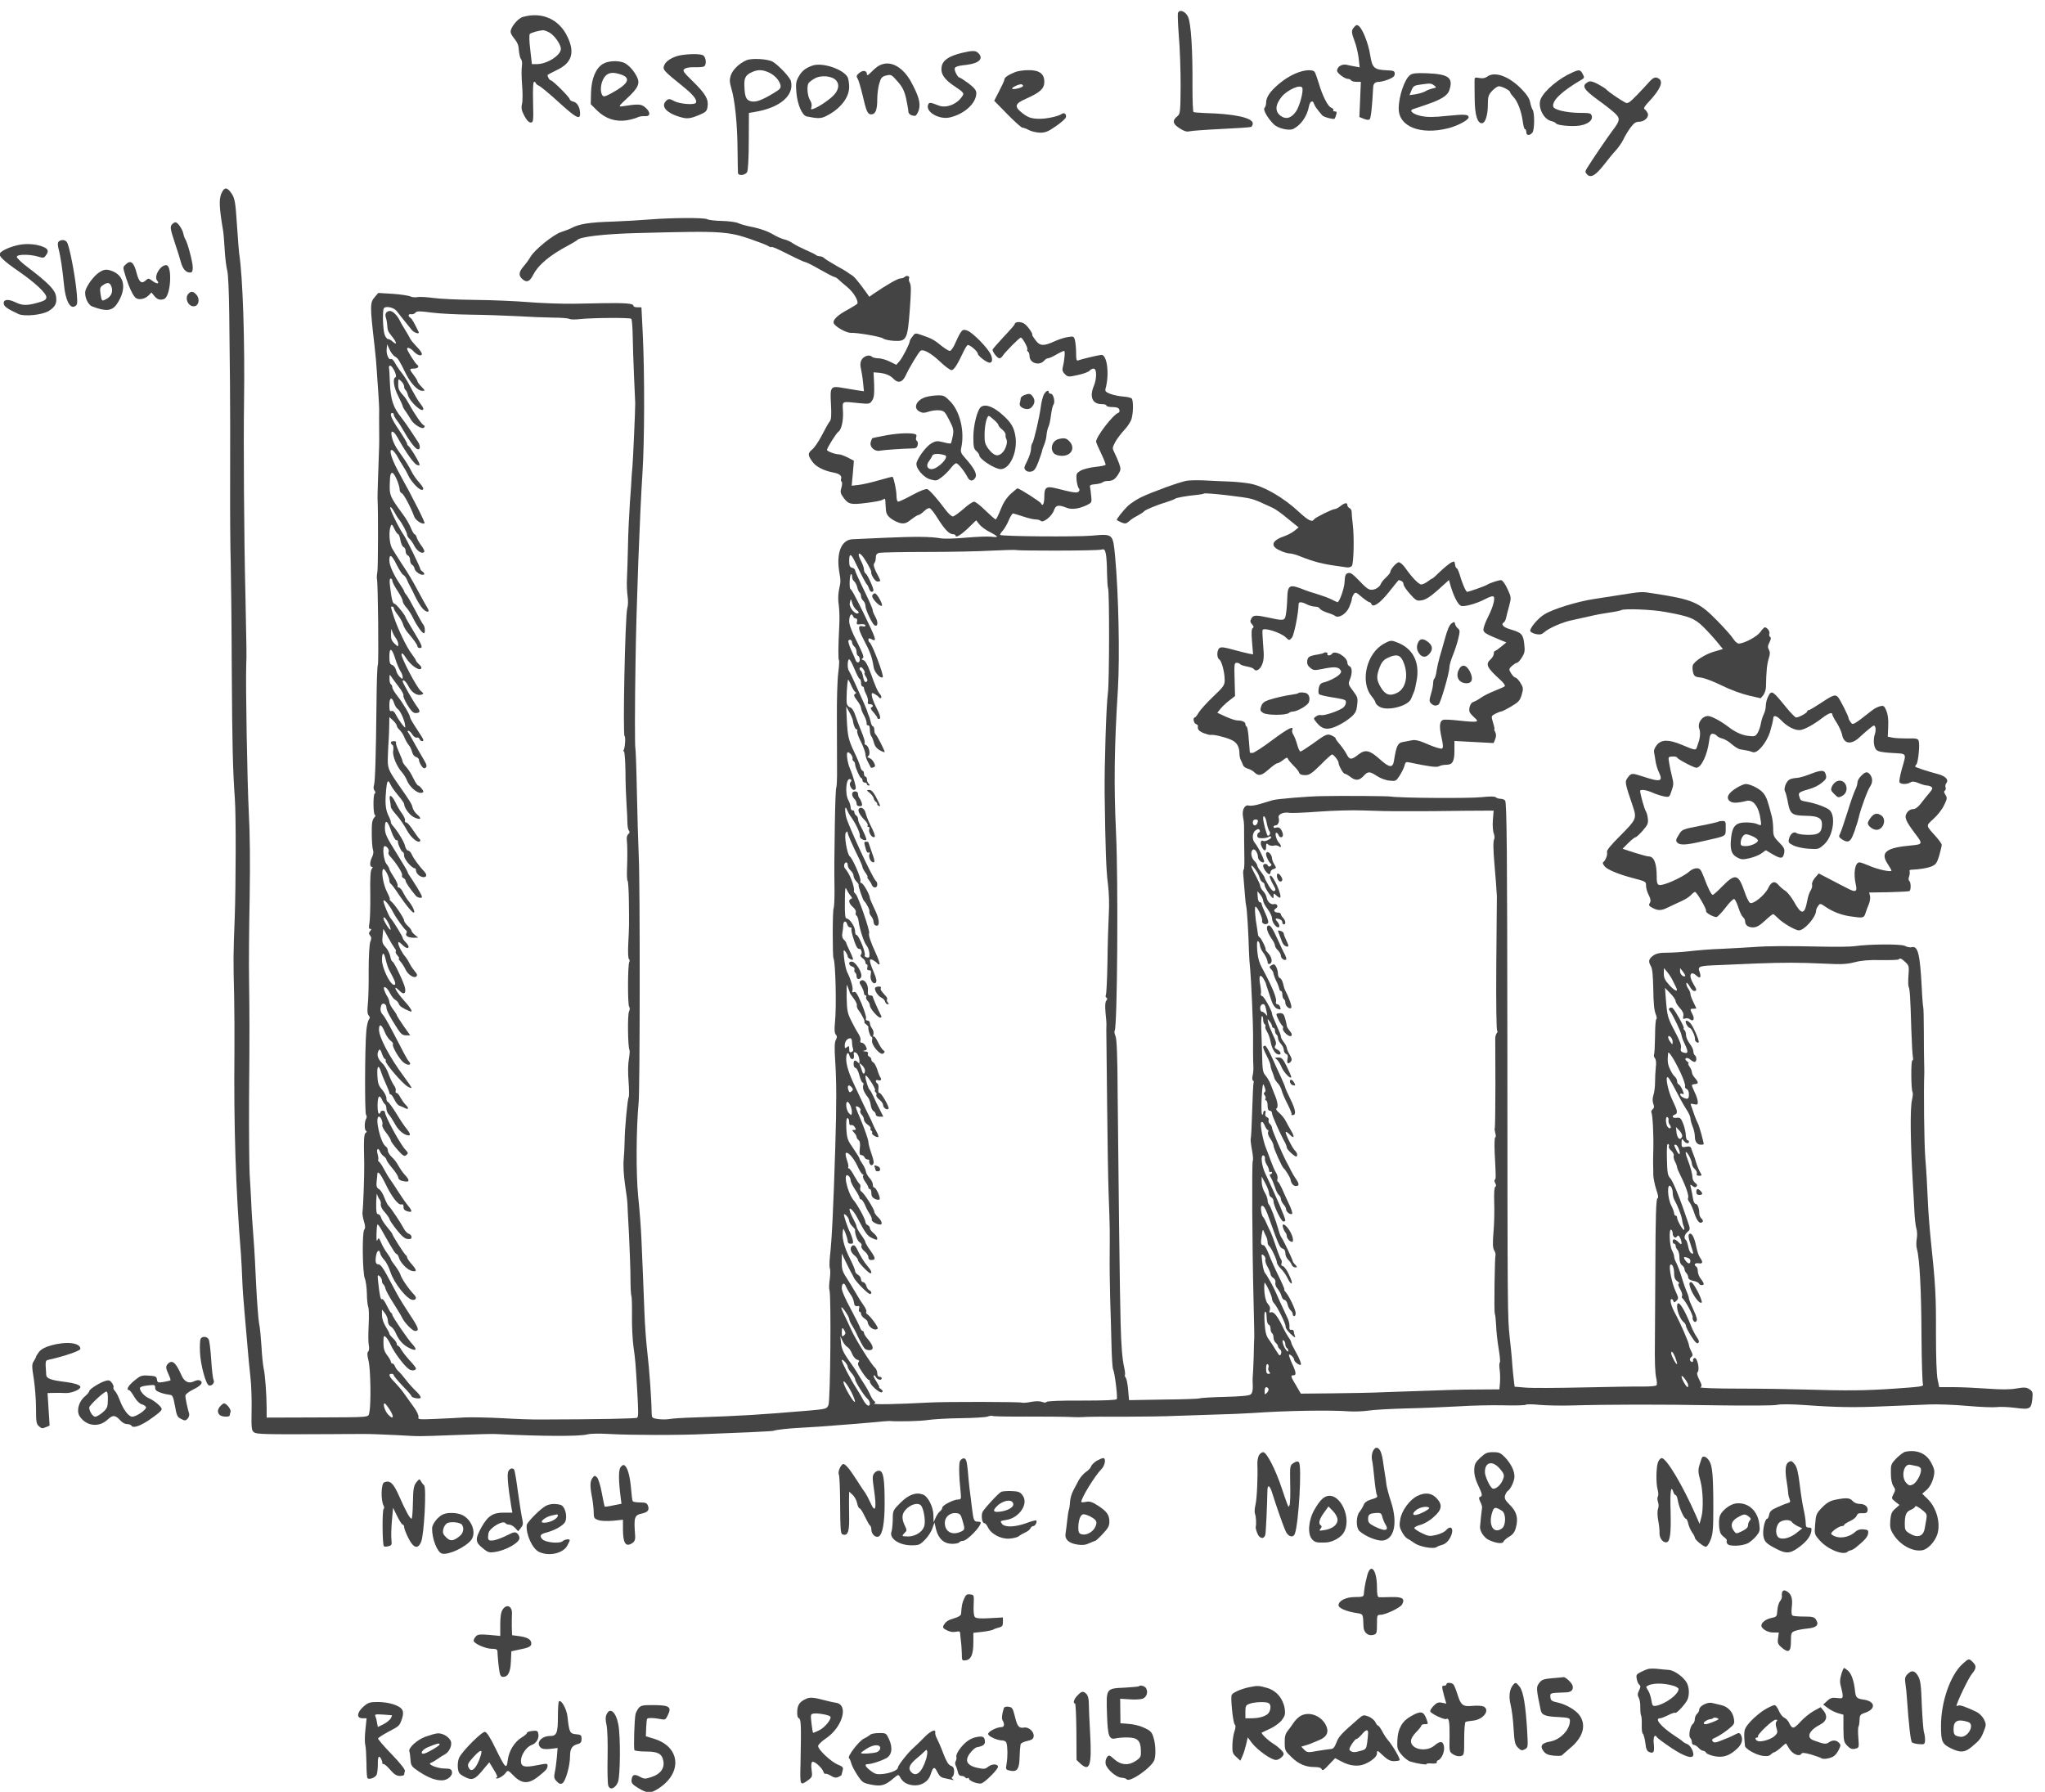 <?xml version="1.0" standalone="no"?>
<!DOCTYPE svg PUBLIC "-//W3C//DTD SVG 20010904//EN"
 "http://www.w3.org/TR/2001/REC-SVG-20010904/DTD/svg10.dtd">
<svg version="1.0" xmlns="http://www.w3.org/2000/svg"
 width="456.459pt" height="400pt" viewBox="0 0 456.459 400"
 preserveAspectRatio="xMidYMid meet">
<g transform="translate(-18.36,417.57) scale(0.033,-0.033)"
fill="#444444" stroke="none">
<path d="M8524 12566 c-3 -9 0 -80 6 -158 7 -79 12 -228 12 -333 -1 -175 -3
-191 -20 -206 -38 -30 -35 -52 11 -82 30 -20 49 -26 67 -22 14 4 111 11 215
16 105 5 196 11 203 14 6 2 12 13 12 23 0 39 -124 66 -325 71 -38 2 -73 4 -76
7 -4 2 -7 80 -7 172 2 250 -10 430 -30 472 -18 38 -58 53 -68 26z"/>
<path d="M4093 12539 c-34 -10 -83 -69 -83 -101 0 -9 12 -31 27 -48 19 -23 28
-46 29 -77 2 -25 8 -51 14 -59 7 -7 10 -29 6 -51 -3 -21 -2 -78 2 -128 4 -49
4 -106 -1 -125 -6 -28 -3 -44 16 -80 15 -29 30 -45 43 -45 18 0 19 8 16 138
-2 91 0 137 7 137 6 0 11 -4 11 -8 0 -5 10 -13 23 -19 12 -6 73 -56 134 -112
114 -104 143 -120 143 -77 0 42 -18 75 -45 82 -14 3 -25 11 -25 16 0 13 -115
128 -128 128 -8 0 -22 22 -22 36 0 2 28 17 63 34 100 47 123 116 73 222 -56
122 -174 174 -303 137z m177 -104 c35 -18 80 -81 80 -112 0 -43 -92 -102 -160
-103 l-36 0 -11 98 c-7 53 -8 101 -3 106 8 8 60 23 88 25 7 1 26 -6 42 -14z"/>
<path d="M9717 12472 c-22 -24 -21 -36 2 -98 11 -28 23 -79 27 -113 l7 -63
-32 6 c-17 3 -44 8 -60 12 -30 5 -61 -15 -61 -41 0 -16 52 -55 73 -55 9 0 19
-4 22 -10 3 -5 20 -10 36 -10 l30 0 -5 -119 -5 -119 30 -12 c19 -8 34 -9 40
-3 8 8 17 91 23 213 1 29 13 40 41 40 10 0 39 7 62 16 32 13 43 22 43 38 0 19
-6 22 -51 24 -89 4 -101 15 -115 104 -12 76 -50 174 -77 196 -11 9 -18 8 -30
-6z"/>
<path d="M7059 12295 c-84 -21 -126 -49 -133 -91 -10 -49 18 -90 93 -138 47
-31 58 -43 51 -55 -32 -59 -111 -93 -165 -71 -56 22 -65 23 -71 5 -19 -48 74
-102 146 -86 100 23 180 96 180 165 0 19 -14 36 -53 66 -30 22 -58 40 -63 40
-5 0 -15 14 -23 31 -17 39 -9 45 73 54 85 10 117 42 80 79 -18 19 -40 19 -115
1z"/>
<path d="M5160 12280 c-53 -10 -100 -38 -111 -68 -12 -30 -6 -36 134 -149 63
-51 91 -87 80 -105 -9 -16 -108 -8 -145 11 -28 16 -39 17 -50 8 -46 -37 -12
-83 79 -112 57 -18 75 -16 146 14 37 16 45 24 49 52 8 51 -13 87 -96 169 -70
68 -75 76 -59 88 11 8 39 12 69 11 27 -1 56 1 62 5 20 12 14 64 -7 76 -20 10
-89 10 -151 0z"/>
<path d="M5605 12246 c-49 -21 -93 -64 -106 -103 -9 -29 -8 -45 4 -87 24 -78
41 -244 42 -411 1 -82 2 -156 3 -162 3 -21 50 -15 62 7 6 12 11 96 11 210 l1
190 37 6 c173 28 271 112 247 209 -6 25 -79 103 -121 130 -31 20 -145 27 -180
11z m146 -80 c41 -17 75 -52 84 -86 5 -22 0 -29 -47 -57 -81 -49 -121 -63
-154 -54 -32 8 -41 31 -43 112 -1 49 12 69 59 88 35 14 63 13 101 -3z"/>
<path d="M4634 12221 c-48 -29 -77 -99 -80 -193 l-2 -79 44 -44 c57 -55 125
-77 201 -65 28 5 61 14 72 20 12 6 33 9 48 8 39 -4 42 25 6 57 -29 26 -46 27
-162 9 -22 -3 -18 4 36 54 75 69 90 101 68 145 -22 45 -60 85 -90 97 -42 16
-107 12 -141 -9z m124 -72 c69 -24 48 -64 -66 -126 -45 -24 -54 -26 -62 -13
-16 25 -11 81 11 116 23 37 57 44 117 23z"/>
<path d="M6528 12220 c-28 -8 -45 -20 -84 -59 -18 -18 -24 -20 -24 -9 0 25
-27 29 -52 8 -19 -16 -21 -22 -11 -38 7 -11 21 -60 33 -109 26 -114 35 -133
59 -133 29 0 41 30 41 102 0 35 6 83 14 108 11 38 18 46 47 53 32 8 36 6 76
-40 33 -37 46 -63 58 -115 8 -37 15 -76 15 -86 0 -19 18 -32 45 -32 8 0 19 18
26 39 14 47 -1 97 -55 196 -50 88 -124 134 -188 115z"/>
<path d="M6055 12211 c-48 -16 -74 -36 -95 -73 -20 -35 -22 -50 -17 -110 7
-82 39 -156 70 -162 74 -15 95 -15 128 1 97 47 159 125 159 198 0 25 -5 55
-10 66 -29 54 -168 101 -235 80z m158 -103 c22 -26 16 -62 -16 -97 -28 -30
-98 -78 -132 -91 -24 -9 -26 -8 -20 10 4 13 0 31 -10 47 -17 26 -23 93 -10
114 4 6 21 20 39 30 42 27 123 20 149 -13z"/>
<path d="M7425 12167 c-49 -20 -75 -37 -75 -51 0 -7 -16 -42 -35 -78 l-34 -66
89 -91 c49 -50 95 -91 102 -91 7 0 27 -7 43 -16 17 -9 50 -17 75 -18 38 0 55
7 107 43 34 23 64 50 68 59 8 21 -10 38 -27 25 -20 -16 -108 -35 -156 -33 -54
1 -78 11 -121 47 -45 38 -37 57 36 89 94 42 123 68 123 114 0 55 -34 80 -109
79 -31 0 -69 -6 -86 -12z m50 -97 c-6 -10 -65 -24 -72 -17 -8 8 50 35 64 30 7
-3 11 -9 8 -13z"/>
<path d="M9360 12171 c-53 -15 -105 -44 -158 -89 -58 -50 -82 -87 -82 -125 0
-12 -5 -28 -11 -34 -11 -11 21 -69 63 -110 27 -28 104 -46 133 -31 52 27 92
85 105 152 6 35 26 45 34 18 6 -17 16 -32 56 -79 10 -12 78 -29 84 -22 2 2 7
14 10 27 6 16 3 22 -9 22 -9 0 -14 4 -10 9 3 5 -4 12 -14 16 -23 7 -61 83 -86
170 -10 33 -22 66 -27 73 -11 13 -47 14 -88 3z m4 -110 c12 -18 -17 -127 -42
-162 -32 -45 -67 -55 -102 -30 -42 30 -39 76 7 132 38 45 123 83 137 60z"/>
<path d="M11193 12164 c-90 -39 -189 -121 -215 -179 -23 -51 16 -136 69 -150
15 -3 31 -11 34 -16 8 -14 108 -23 160 -15 56 9 90 36 82 65 -5 19 -12 21 -82
21 -91 1 -175 21 -179 43 -8 41 59 104 194 183 17 10 18 14 5 38 -16 29 -23
30 -68 10z"/>
<path d="M10094 12146 c-37 -27 -77 -144 -77 -227 0 -122 146 -180 335 -133
63 16 138 56 138 74 0 20 -27 22 -144 10 -94 -10 -133 -10 -178 -1 -53 11 -83
36 -55 46 6 2 41 14 77 26 114 38 157 64 170 104 27 83 -5 107 -150 113 -74 3
-100 0 -116 -12z m162 -70 c18 -14 18 -15 -11 -21 -17 -4 -39 -13 -50 -20 -11
-6 -39 -15 -63 -19 l-42 -6 13 32 c12 29 19 34 58 39 72 10 74 10 95 -5z"/>
<path d="M10615 12135 c-13 -10 -30 -13 -52 -9 -32 6 -33 5 -33 -22 0 -16 0
-72 1 -124 1 -102 18 -160 48 -160 24 0 41 54 41 127 0 53 4 65 29 92 16 17
36 31 46 31 21 0 75 -28 75 -39 0 -4 10 -19 23 -33 29 -31 54 -98 63 -165 4
-29 10 -53 15 -53 5 0 9 -9 9 -20 0 -24 22 -26 41 -4 16 19 16 138 1 157 -5 7
-12 29 -16 49 -5 26 -22 52 -60 91 -85 86 -180 120 -231 82z"/>
<path d="M11711 12099 c-14 -16 -52 -57 -84 -90 -50 -51 -61 -58 -78 -49 -37
20 -114 73 -125 86 -5 7 -32 24 -58 38 -36 19 -53 23 -67 16 -47 -26 -34 -49
65 -122 45 -32 96 -72 114 -89 39 -36 37 -51 -15 -119 -31 -41 -136 -195 -173
-255 -13 -22 -13 -26 2 -42 25 -25 57 -6 115 68 26 34 62 78 80 97 18 20 40
52 49 71 9 20 30 55 47 79 24 32 37 42 59 42 39 0 72 34 58 60 -5 10 -15 22
-21 26 -7 4 2 20 24 43 83 88 107 142 73 163 -21 14 -38 8 -65 -23z"/>
<path d="M2053 11343 c-16 -40 -14 -94 12 -247 3 -16 8 -74 11 -130 3 -56 11
-119 17 -141 7 -24 12 -141 14 -300 1 -143 4 -354 5 -470 1 -115 2 -399 1
-630 -1 -231 1 -492 4 -580 2 -88 6 -414 7 -725 3 -504 7 -675 21 -872 8 -107
7 -572 -1 -803 -10 -256 -10 -274 -4 -530 2 -99 3 -268 2 -375 -5 -499 9 -943
44 -1370 3 -41 7 -120 9 -175 2 -55 9 -152 15 -215 6 -63 15 -167 20 -230 5
-63 14 -158 20 -210 6 -52 10 -155 8 -229 -2 -118 0 -135 16 -146 18 -14 66
-15 511 -13 88 1 189 1 225 1 36 1 135 -3 220 -7 187 -10 131 -10 405 0 127 5
248 8 270 7 323 -16 577 -17 627 -2 19 5 81 6 148 2 141 -8 467 -9 655 0 77 3
210 9 295 12 85 4 157 8 160 10 9 6 109 17 180 20 36 2 94 6 130 8 36 3 106 8
155 12 50 3 137 11 195 16 58 6 112 10 120 10 68 -5 216 -1 265 7 33 5 132 11
219 12 87 1 170 6 183 11 14 5 28 7 33 4 4 -3 108 -5 231 -4 123 0 247 -1 274
-2 63 -3 91 -3 135 0 19 1 130 2 245 1 116 0 280 2 365 6 85 3 207 7 270 9 63
1 171 6 240 10 224 16 526 21 655 11 33 -2 89 0 125 5 36 6 151 12 255 15 105
2 264 9 355 14 91 6 229 9 307 7 78 -2 146 0 150 4 4 4 46 4 93 -1 47 -4 144
-6 215 -4 232 7 612 8 985 1 206 -3 383 -2 405 3 25 6 97 5 185 -1 224 -16
338 -18 555 -8 110 5 243 10 295 12 52 2 167 -2 255 -10 88 -8 177 -11 198 -8
21 3 77 1 124 -5 101 -13 108 -9 116 62 4 42 2 49 -20 64 -21 13 -34 14 -88 5
-45 -8 -102 -8 -197 -1 -73 5 -176 10 -229 10 l-96 0 -11 52 c-7 33 -11 150
-11 313 1 251 -3 328 -35 630 -8 77 -18 205 -21 285 -3 80 -10 200 -16 268 -8
96 -12 459 -7 577 0 11 0 43 -1 70 -1 28 -2 122 -2 209 0 88 -2 162 -4 166 -2
4 -7 62 -10 131 -12 230 -26 286 -68 275 -11 -3 -32 1 -46 9 -27 14 -243 12
-341 -2 -25 -4 -124 -5 -220 -3 -237 5 -358 5 -465 -3 -49 -3 -146 -9 -215
-12 -69 -2 -165 -10 -215 -16 -49 -6 -119 -10 -154 -10 -49 0 -72 -5 -93 -20
-31 -23 -34 -39 -15 -72 10 -15 14 -63 16 -155 1 -90 6 -144 16 -167 7 -19 10
-35 5 -35 -5 0 -9 -52 -9 -116 -1 -64 -4 -120 -7 -125 -3 -6 0 -16 6 -24 8 -9
10 -32 6 -62 -3 -27 -5 -72 -5 -101 0 -29 -5 -68 -11 -86 -7 -22 -7 -42 -1
-59 8 -19 6 -28 -4 -37 -8 -7 -12 -17 -9 -22 9 -13 16 -160 13 -258 -1 -41 -2
-86 -1 -100 1 -14 1 -43 1 -66 1 -22 10 -66 20 -97 14 -40 16 -57 8 -60 -9 -3
-13 -123 -14 -468 -2 -255 -3 -477 -3 -494 -2 -139 1 -221 9 -254 5 -22 6 -43
2 -48 -3 -6 -44 -9 -91 -9 -47 1 -229 -2 -405 -6 -176 -4 -352 -5 -392 -1
l-72 6 -5 41 c-3 23 -8 73 -11 111 -2 39 -10 120 -17 180 -15 140 -15 153 -16
1985 -1 1309 -4 1628 -15 1648 -5 6 -18 12 -31 12 -12 0 -27 5 -32 10 -7 7
-38 7 -97 1 -81 -9 -548 -6 -612 4 -24 4 -333 6 -470 3 -90 -1 -302 -19 -329
-27 -17 -5 -56 -17 -87 -26 -31 -10 -65 -14 -76 -11 -27 9 -48 -31 -39 -76 4
-18 7 -44 7 -58 0 -82 1 -145 2 -218 1 -45 -1 -82 -5 -82 -3 0 -4 -17 -2 -37
2 -21 6 -71 9 -111 3 -41 7 -83 10 -95 6 -22 16 -187 19 -307 1 -36 5 -94 9
-130 6 -58 20 -380 19 -437 -1 -60 0 -186 2 -215 1 -18 -1 -45 -5 -60 -4 -15
-3 -30 2 -34 5 -3 7 -9 5 -13 -3 -4 -7 -89 -10 -189 -3 -100 -7 -185 -10 -190
-2 -4 1 -38 8 -74 7 -37 10 -72 6 -77 -7 -12 -4 -579 5 -936 3 -132 6 -249 5
-260 -1 -11 -3 -72 -4 -135 -2 -63 -5 -119 -6 -125 -1 -5 -2 -33 0 -61 1 -35
-3 -54 -14 -63 -10 -9 -66 -14 -177 -17 -89 -2 -165 -7 -170 -10 -5 -3 -114
-7 -243 -8 l-233 -4 -6 70 c-3 38 -11 75 -16 82 -6 7 -8 15 -6 18 3 3 1 26 -5
52 -13 58 -20 147 -24 301 -5 154 -16 1085 -20 1550 -1 251 -6 369 -14 388 -7
16 -10 33 -6 38 18 29 25 1009 9 1339 -15 326 -12 579 13 975 13 222 4 647
-19 893 -15 157 -13 155 -159 142 -106 -9 -608 -5 -618 5 -3 3 4 15 16 28 11
12 30 43 41 70 11 26 24 47 29 47 5 0 35 -9 68 -20 32 -11 70 -20 84 -20 15 0
30 -4 36 -10 16 -16 76 32 89 71 13 37 30 40 88 17 33 -13 82 -6 133 18 35 17
36 19 31 63 -2 25 -6 53 -8 61 -3 11 6 16 36 18 22 2 44 8 50 13 5 5 19 9 31
9 36 0 52 10 74 45 18 30 19 36 6 73 -8 22 -22 54 -31 72 -16 32 -16 34 5 74
13 23 40 59 62 82 21 22 43 56 48 74 12 41 13 120 2 137 -4 6 -30 12 -57 14
-28 2 -67 10 -88 18 -31 12 -37 18 -33 35 28 101 10 233 -29 229 -26 -3 -135
-29 -155 -37 -12 -5 -15 4 -15 51 0 32 -4 70 -8 86 -7 26 -10 27 -50 20 -23
-3 -64 -17 -92 -30 -70 -32 -96 -30 -125 10 -13 17 -23 33 -22 35 7 7 -31 61
-53 76 -24 16 -65 14 -65 -3 0 -4 -34 -43 -75 -86 -41 -44 -75 -83 -75 -87 0
-17 33 -58 46 -58 7 0 17 7 22 16 12 21 113 124 123 124 11 0 50 -70 44 -80
-3 -5 -1 -11 5 -15 5 -3 10 -16 10 -29 0 -50 68 -70 101 -30 6 8 17 14 24 14
7 0 33 11 56 25 24 14 48 25 53 25 8 0 3 -63 -10 -114 -4 -17 1 -30 16 -44 20
-19 24 -19 88 -5 37 8 72 21 78 29 6 8 19 14 28 14 21 0 22 -66 1 -117 -31
-74 -10 -123 53 -123 18 0 32 -4 32 -10 0 -5 18 -10 40 -10 29 0 43 -5 47 -17
4 -9 1 -19 -5 -21 -37 -12 -153 -164 -152 -197 1 -5 16 -41 35 -80 18 -38 32
-72 29 -76 -2 -4 -34 -10 -70 -14 -37 -4 -81 -15 -98 -25 -28 -16 -31 -21 -28
-61 2 -24 9 -50 14 -57 8 -9 8 -16 0 -24 -11 -11 -37 -7 -151 22 -68 17 -81 8
-81 -56 0 -47 -11 -70 -22 -46 -5 12 -146 102 -160 102 -2 0 -22 -17 -45 -37
-28 -26 -50 -59 -68 -105 -15 -38 -30 -68 -34 -68 -4 0 -35 27 -69 60 -33 33
-68 60 -77 60 -9 0 -42 -22 -73 -50 -31 -27 -63 -50 -71 -50 -9 1 -29 19 -46
41 -62 83 -111 138 -127 144 -10 3 -50 -12 -101 -40 -46 -25 -89 -45 -95 -45
-7 0 -12 16 -12 41 0 33 -16 113 -26 127 -1 2 -44 -9 -95 -24 -52 -15 -114
-29 -138 -31 l-44 -5 8 84 7 85 -42 22 c-22 11 -49 21 -59 21 -26 0 -81 21
-81 30 0 13 63 114 77 123 21 13 35 77 31 140 -3 71 -13 66 114 53 64 -6 68
-5 84 19 12 19 15 43 13 107 l-4 83 25 -2 c50 -3 86 -17 108 -40 32 -35 63
-27 85 22 23 51 88 158 100 166 18 13 72 -17 131 -73 33 -32 69 -58 78 -58 17
0 37 31 85 132 10 21 22 38 26 38 16 0 67 -44 67 -59 1 -15 61 -61 80 -61 18
0 22 22 9 53 -17 43 -122 150 -159 164 -35 13 -40 8 -82 -84 -12 -29 -29 -53
-37 -53 -8 0 -32 15 -55 33 -49 41 -69 51 -132 73 -47 16 -48 16 -65 -8 -10
-12 -19 -27 -19 -31 0 -18 -49 -113 -69 -136 l-22 -25 -45 22 c-24 12 -59 22
-77 22 -18 0 -38 5 -44 11 -17 17 -58 3 -71 -25 -7 -15 -8 -37 -2 -58 4 -18
11 -59 14 -92 l6 -59 -42 6 c-24 4 -67 11 -97 16 -87 16 -91 10 -84 -110 4
-78 2 -104 -9 -117 -8 -9 -31 -51 -52 -92 -21 -41 -51 -85 -67 -98 -30 -25
-30 -37 4 -84 24 -32 75 -58 136 -70 46 -8 64 -23 56 -45 -2 -7 0 -15 4 -18 5
-3 4 -20 -1 -39 -9 -29 -8 -38 11 -65 35 -49 50 -53 153 -40 51 6 101 15 110
20 9 5 18 9 20 9 2 0 4 -24 5 -53 2 -45 6 -56 33 -79 18 -14 48 -29 66 -33 29
-5 41 -1 73 24 22 17 44 31 50 31 7 0 23 12 38 26 14 14 31 23 38 20 8 -3 32
-33 53 -68 48 -76 79 -108 104 -108 10 0 18 -5 18 -10 0 -18 41 8 92 58 l47
46 22 -28 c11 -14 43 -38 70 -51 27 -14 49 -28 49 -31 0 -4 -17 -4 -37 -1 -21
3 -97 0 -168 -6 -74 -7 -150 -9 -175 -5 -69 12 -167 13 -375 4 -104 -5 -205
-9 -222 -10 -74 -3 -110 -89 -91 -214 12 -73 12 -68 -1 -129 -6 -32 -7 -71 -1
-105 4 -30 6 -92 3 -139 -7 -137 -8 -229 -2 -231 3 -2 1 -41 -5 -88 -6 -47
-10 -184 -9 -305 0 -121 1 -274 1 -339 1 -66 -2 -124 -5 -130 -4 -5 -8 -120
-10 -255 -4 -248 -4 -277 -2 -453 0 -54 -3 -103 -6 -109 -8 -12 -8 -326 -1
-338 14 -22 21 -332 10 -433 -5 -48 -3 -72 5 -82 10 -11 10 -20 1 -37 -9 -15
-10 -54 -5 -133 10 -149 10 -303 1 -596 -13 -414 -23 -624 -36 -735 -4 -38 -4
-76 0 -83 3 -7 3 -39 -1 -70 -5 -31 -6 -66 -2 -77 12 -38 6 -745 -7 -775 -11
-27 -13 -28 -138 -39 -334 -28 -442 -35 -767 -46 -77 -2 -154 -7 -172 -11 -18
-3 -52 -3 -75 0 -42 6 -43 8 -44 44 -1 90 -16 297 -29 407 -8 66 -17 190 -20
275 -3 85 -8 200 -10 255 -2 55 -7 161 -10 235 -3 74 -13 205 -22 290 -15 150
-14 453 3 635 9 92 10 1467 1 1660 -4 94 -10 296 -13 450 -3 154 -8 283 -10
287 -4 7 -4 292 1 583 5 367 29 1005 47 1280 14 214 15 670 2 940 l-9 180 -27
0 c-16 -1 -28 5 -28 12 0 13 -54 18 -190 16 -36 -1 -132 -3 -215 -4 -82 -1
-220 4 -305 11 -85 7 -247 14 -360 15 -113 1 -240 7 -282 13 -43 6 -91 9 -107
6 -16 -3 -37 -1 -48 4 -11 6 -64 14 -119 18 l-99 6 -24 -28 c-32 -37 -33 -56
-2 -324 7 -58 14 -136 16 -175 3 -38 7 -110 11 -160 3 -49 6 -101 5 -115 0
-14 -1 -68 0 -120 0 -52 1 -102 0 -110 -6 -171 -12 -348 -11 -360 5 -70 4
-464 -1 -495 -4 -22 -5 -43 -3 -47 7 -12 13 -572 6 -583 -4 -5 -8 -122 -9
-260 -4 -358 -9 -527 -17 -553 -5 -13 -3 -29 4 -37 7 -8 7 -16 1 -19 -12 -8
-11 -146 2 -146 6 0 3 -8 -6 -18 -13 -15 -17 -38 -16 -108 0 -49 4 -98 8 -109
5 -12 3 -30 -5 -47 -17 -33 -18 -68 -3 -68 8 0 8 -4 0 -14 -9 -10 -12 -62 -10
-173 1 -87 -2 -175 -6 -195 -5 -28 -4 -38 5 -38 10 0 10 -3 0 -15 -10 -12 -10
-18 0 -30 9 -11 10 -22 1 -42 -6 -17 -11 -95 -11 -198 1 -93 -2 -196 -6 -227
-4 -40 -3 -63 6 -73 9 -11 10 -18 1 -29 -6 -8 -14 -42 -17 -77 -10 -114 -11
-554 -2 -566 6 -7 6 -18 2 -25 -13 -20 -14 -77 -2 -84 7 -4 6 -9 -2 -14 -12
-8 -14 -43 -10 -210 1 -74 -6 -286 -12 -330 -1 -8 3 -34 10 -58 10 -31 10 -47
2 -57 -15 -18 -12 -291 4 -330 7 -16 13 -62 14 -102 0 -40 5 -80 9 -90 5 -10
6 -65 3 -123 -3 -58 -3 -119 1 -137 4 -18 2 -36 -4 -42 -8 -8 -7 -26 2 -62 14
-54 18 -290 6 -346 -9 -40 28 -36 -377 -38 l-318 -1 0 66 c-1 98 -10 220 -20
266 -5 23 -12 90 -15 150 -4 60 -10 129 -16 154 -5 25 -14 142 -20 260 -5 118
-12 238 -14 265 -11 144 -18 247 -20 310 -2 39 -6 117 -10 175 -3 58 -5 290
-4 515 4 467 3 548 0 805 -2 102 0 349 4 549 4 240 2 439 -6 585 -10 192 -22
867 -17 996 3 66 2 92 -6 490 -9 361 -13 1018 -9 1280 6 417 -8 850 -33 1010
-2 14 -9 102 -15 195 -10 151 -14 174 -35 208 -31 47 -51 47 -71 0z m1187
-794 c13 -18 49 -62 102 -128 16 -19 54 -31 46 -13 -34 70 -45 88 -55 95 -19
12 -16 29 5 25 9 -2 22 3 28 10 9 12 25 12 110 1 54 -7 174 -13 265 -14 92 -1
231 -6 310 -10 79 -5 189 -9 244 -10 55 0 106 -4 113 -9 7 -4 39 -5 70 -1 86
9 339 11 348 2 5 -4 9 -58 10 -120 1 -62 5 -184 9 -272 4 -88 8 -169 8 -180 0
-52 -15 -386 -19 -430 -3 -27 -5 -61 -6 -75 0 -14 -5 -88 -11 -165 -5 -77 -12
-210 -13 -295 -2 -85 -5 -184 -7 -220 -2 -36 0 -88 4 -117 5 -31 4 -66 -2 -85
-14 -48 -31 -856 -18 -864 8 -4 3 -80 -6 -94 -3 -5 -3 -10 2 -10 4 0 9 -62 10
-137 0 -76 4 -174 7 -218 3 -44 6 -100 6 -124 0 -24 4 -49 10 -56 7 -9 6 -16
-4 -24 -8 -7 -12 -23 -10 -39 4 -30 5 -113 1 -210 -1 -35 1 -66 5 -68 3 -2 7
-62 8 -132 2 -168 2 -171 -4 -289 -3 -62 -1 -105 5 -108 5 -4 6 -12 2 -18 -11
-18 -12 -290 -1 -304 6 -7 5 -19 -1 -32 -11 -20 -8 -242 3 -260 3 -5 1 -33 -4
-62 -6 -32 -7 -93 -2 -152 4 -53 4 -101 1 -105 -8 -8 -27 -212 -28 -302 0 -30
-3 -84 -6 -120 -4 -39 0 -107 9 -170 9 -58 16 -114 16 -125 0 -11 5 -108 11
-215 5 -107 10 -242 10 -300 0 -57 3 -108 6 -113 3 -5 5 -66 4 -135 -1 -70 4
-163 10 -207 13 -91 14 -111 25 -290 9 -157 9 -183 0 -192 -6 -6 -254 -11
-646 -12 -52 -1 -174 3 -270 9 -96 5 -209 7 -250 5 -41 -3 -130 -7 -197 -10
-114 -5 -121 -4 -116 13 2 11 -11 40 -36 73 -22 30 -50 69 -63 88 -13 19 -40
51 -60 72 -40 40 -48 59 -23 59 8 0 15 -4 15 -10 0 -5 27 -37 60 -72 33 -34
60 -65 60 -69 0 -11 52 -21 61 -12 5 5 -9 26 -32 47 -22 21 -52 55 -67 75 -15
20 -36 45 -48 56 -12 11 -24 28 -27 38 -4 9 -11 17 -17 17 -5 0 -10 5 -10 12
0 6 -11 26 -25 44 -19 25 -25 45 -25 85 0 45 2 50 15 39 9 -7 25 -33 36 -58
23 -49 90 -139 121 -160 19 -14 48 -10 48 5 0 4 -19 29 -43 54 -23 25 -48 58
-56 72 -8 15 -18 27 -23 27 -4 0 -8 6 -8 13 0 8 -11 24 -25 37 -14 13 -25 27
-25 32 0 5 -11 26 -25 48 -15 24 -25 54 -25 77 l0 38 20 -25 c11 -14 20 -37
20 -52 0 -17 8 -31 20 -38 11 -6 27 -27 35 -48 20 -46 50 -79 93 -99 43 -21
52 -10 20 25 -31 32 -138 189 -138 201 0 5 -3 11 -7 13 -5 1 -18 25 -31 51
-12 26 -26 46 -31 42 -10 -6 -16 20 -26 110 -6 53 -5 58 9 46 9 -7 16 -22 16
-32 0 -10 4 -20 9 -23 5 -3 12 -17 15 -31 4 -14 28 -58 54 -98 25 -40 52 -83
58 -97 17 -35 70 -90 88 -90 31 0 24 21 -34 108 -33 50 -73 114 -89 144 -15
29 -46 86 -67 125 -24 46 -45 73 -55 73 -21 0 -26 16 -19 58 6 37 23 47 28 17
2 -11 15 -31 28 -45 13 -14 32 -51 41 -81 25 -77 115 -189 152 -189 24 0 27
15 9 35 -38 39 -84 107 -93 135 -4 14 -21 41 -36 61 -16 20 -29 40 -29 44 0 5
-11 22 -24 40 -13 17 -32 49 -41 71 -15 35 -18 37 -26 19 -5 -13 -7 1 -6 42 1
35 4 63 7 63 6 0 16 -15 52 -80 50 -89 70 -120 78 -120 4 0 10 -10 14 -22 8
-34 57 -85 89 -92 35 -8 34 5 -3 47 -17 19 -30 39 -30 45 0 6 -4 12 -8 14 -8
3 -92 134 -92 144 0 3 -16 24 -35 47 -20 23 -38 52 -41 64 -4 13 -12 23 -20
23 -11 0 -14 17 -13 78 1 42 4 68 6 57 3 -11 10 -26 16 -34 7 -8 11 -23 9 -35
-2 -12 10 -35 28 -54 16 -18 30 -39 31 -45 0 -7 22 -39 48 -72 33 -42 55 -61
74 -63 20 -2 27 1 27 13 0 9 -8 19 -17 22 -10 2 -25 17 -33 32 -22 42 -91 145
-104 156 -7 6 -20 31 -30 58 -10 26 -26 52 -37 57 -15 9 -18 19 -15 53 3 23 5
45 5 50 2 23 22 -1 51 -60 42 -90 90 -154 111 -147 11 3 15 -2 15 -17 -1 -16
7 -24 27 -30 33 -9 34 1 4 38 -13 15 -41 55 -62 88 -21 33 -46 71 -56 85 -11
14 -30 46 -44 72 -13 26 -29 49 -35 53 -6 4 -8 10 -5 14 2 5 0 22 -5 40 -9 33
5 45 17 14 4 -10 15 -24 25 -31 10 -7 18 -18 18 -23 0 -6 18 -32 40 -58 22
-26 40 -54 40 -63 0 -9 10 -18 23 -22 54 -14 61 -2 21 41 -14 15 -34 44 -44
63 -10 19 -30 45 -44 57 -14 13 -26 32 -26 42 0 11 -6 24 -13 28 -37 22 -78
203 -47 203 13 0 29 -41 22 -58 -2 -7 10 -31 27 -52 17 -21 31 -45 31 -52 1
-7 21 -35 45 -62 38 -43 46 -47 60 -36 14 12 13 15 -7 37 -35 37 -138 226
-138 254 0 5 -7 9 -15 9 -8 0 -15 -4 -15 -10 0 -5 -4 -10 -10 -10 -13 0 -13
107 0 115 6 3 14 -5 19 -18 6 -14 15 -28 20 -32 6 -3 11 -17 11 -31 0 -13 8
-32 18 -42 9 -10 25 -35 36 -55 22 -42 52 -72 84 -82 28 -8 28 6 -1 42 -13 15
-45 63 -71 106 -26 42 -52 77 -57 77 -5 0 -9 11 -9 25 0 13 -13 39 -29 57 -24
28 -30 44 -32 96 -4 68 9 78 26 21 6 -19 21 -55 33 -81 12 -26 22 -52 22 -57
0 -6 4 -11 9 -11 5 0 16 -16 26 -36 9 -19 24 -38 33 -40 9 -3 25 -10 35 -15
27 -15 32 -4 8 20 -11 11 -27 34 -36 50 -8 17 -20 31 -26 31 -6 0 -9 6 -6 14
3 8 -2 25 -12 38 -10 13 -25 46 -35 73 -9 28 -29 63 -46 78 -30 29 -38 60 -21
86 6 10 12 4 21 -23 6 -20 16 -36 20 -36 5 0 7 -6 5 -13 -6 -15 116 -157 151
-175 13 -7 24 -10 24 -7 0 4 -24 39 -53 78 -96 129 -167 264 -167 315 0 45 18
37 39 -16 9 -23 27 -49 39 -58 12 -8 20 -20 16 -25 -7 -12 42 -98 70 -121 32
-27 64 -20 36 8 -5 5 -28 45 -50 89 -80 155 -109 207 -124 224 -17 18 -20 39
-10 65 8 20 34 9 34 -15 0 -20 23 -64 73 -141 25 -39 36 -48 59 -48 l29 0 -46
65 c-25 36 -45 68 -45 72 0 3 -11 21 -25 39 -14 18 -25 40 -25 49 0 8 -6 26
-14 38 -8 12 -17 32 -21 44 -10 36 20 18 40 -23 9 -18 24 -38 35 -44 10 -5 21
-18 24 -27 5 -16 26 -30 74 -50 25 -11 11 17 -36 69 -60 66 -86 122 -31 67 31
-31 47 -11 30 39 -23 63 -72 162 -81 162 -4 0 -11 16 -14 35 -4 19 -18 47 -32
62 -21 23 -24 34 -20 72 2 26 5 48 5 50 1 2 15 -23 32 -55 17 -32 38 -66 45
-75 8 -9 11 -19 7 -22 -3 -4 2 -16 12 -27 10 -11 14 -20 10 -20 -5 0 0 -10 11
-22 11 -13 25 -35 32 -50 15 -36 59 -65 74 -50 9 9 6 17 -9 34 -11 13 -28 37
-37 55 -8 17 -21 37 -28 45 -20 21 -48 75 -48 92 0 11 6 9 25 -9 25 -26 45
-32 45 -15 0 6 -9 19 -20 30 -11 11 -20 25 -20 30 0 9 -66 116 -80 130 -12 12
-50 102 -50 118 0 21 40 -25 67 -78 19 -37 72 -110 87 -121 5 -4 5 -12 1 -19
-10 -16 13 -30 50 -30 l30 1 -22 18 c-13 11 -23 23 -23 28 0 5 -11 20 -25 33
-14 13 -25 29 -25 36 0 16 -66 114 -88 130 -9 8 -14 14 -9 14 4 0 -5 23 -19
50 -26 51 -41 144 -25 155 10 5 41 -54 41 -78 0 -9 4 -19 10 -22 5 -3 30 -36
54 -73 46 -68 90 -122 101 -122 12 0 -8 45 -31 73 -13 15 -31 43 -40 62 -9 19
-22 35 -30 35 -7 0 -11 6 -8 13 2 7 -9 33 -26 58 -16 24 -30 49 -30 54 0 6 -9
21 -20 35 -20 26 -29 120 -11 120 15 0 33 -28 26 -40 -4 -6 0 -19 9 -28 40
-43 87 -115 82 -128 -3 -8 1 -17 9 -20 8 -4 15 -12 15 -19 0 -10 31 -56 70
-102 6 -7 20 -13 30 -13 17 0 15 8 -21 68 -23 37 -46 73 -52 81 -6 7 -12 18
-13 25 -1 6 -36 65 -78 132 -67 107 -76 127 -76 169 0 61 19 49 45 -30 11 -30
25 -55 32 -55 7 0 12 -3 11 -7 -4 -13 24 -73 33 -73 5 0 9 -12 9 -26 0 -23 52
-84 72 -84 5 0 8 -6 8 -14 0 -21 28 -46 51 -46 23 0 25 17 4 39 -35 38 -72 88
-83 114 -6 15 -18 27 -26 27 -7 0 -16 14 -20 31 -5 27 -51 102 -83 137 -7 7
-13 19 -13 25 0 7 -6 23 -13 37 -22 41 -27 86 -20 165 6 79 13 90 30 53 11
-22 19 -34 71 -98 12 -15 22 -31 22 -35 0 -26 37 -76 67 -90 44 -21 56 -10 22
18 -15 12 -29 34 -32 48 -6 25 -16 41 -88 144 -80 115 -82 120 -79 208 2 45 4
98 6 117 1 19 3 59 3 89 l1 54 25 -23 c14 -13 25 -29 25 -35 0 -7 9 -20 19
-29 11 -10 25 -32 32 -49 7 -18 20 -41 29 -52 10 -11 20 -33 24 -49 4 -16 15
-30 26 -33 11 -3 20 -12 20 -20 0 -7 7 -25 16 -39 13 -18 20 -22 30 -13 10 8
7 21 -18 62 -17 29 -45 77 -61 107 -16 30 -34 61 -39 68 -7 8 -7 12 1 12 6 0
18 -11 27 -26 9 -14 23 -23 30 -20 7 3 15 -2 18 -10 6 -15 26 -20 26 -6 0 5
-20 38 -45 75 -25 37 -45 72 -45 78 0 16 -49 99 -87 146 -18 23 -33 48 -33 57
0 8 -4 18 -10 21 -5 3 -10 21 -9 38 0 29 1 30 12 13 7 -10 29 -41 50 -68 21
-26 35 -53 32 -58 -3 -6 9 -35 27 -65 23 -38 39 -55 54 -55 33 0 36 11 11 44
-24 32 -97 160 -97 170 0 20 23 0 40 -34 21 -42 60 -66 89 -55 14 5 13 9 -5
23 -28 22 -136 229 -132 250 3 12 12 4 31 -26 31 -48 86 -87 101 -72 6 6 2 16
-12 28 -12 11 -22 23 -22 27 0 4 -13 24 -28 44 -35 44 -97 175 -123 256 -22
71 -21 65 -9 65 6 0 10 -5 10 -11 0 -6 13 -28 29 -48 15 -20 31 -48 34 -62 4
-14 17 -37 29 -52 43 -50 68 -85 68 -96 0 -6 7 -11 15 -11 24 0 18 15 -40 111
-30 50 -55 93 -55 95 0 14 -65 94 -76 94 -12 0 -20 34 -30 123 -4 31 -2 47 5
47 6 0 11 -7 11 -15 0 -9 16 -39 35 -68 19 -28 35 -59 35 -69 0 -9 11 -29 25
-44 14 -15 36 -50 49 -78 24 -49 58 -96 70 -96 10 0 7 45 -3 56 -5 5 -31 50
-56 99 -26 50 -53 97 -61 106 -8 8 -14 19 -14 23 0 4 -14 27 -31 52 -40 59
-69 123 -69 156 0 48 16 39 49 -28 18 -36 39 -68 46 -70 7 -3 18 -18 24 -32 6
-15 15 -34 20 -42 5 -8 21 -40 35 -70 14 -30 37 -67 51 -83 30 -32 54 -27 31
7 -8 12 -32 56 -54 97 -49 91 -65 119 -122 205 -25 38 -53 83 -63 101 -17 32
-22 112 -8 147 6 16 10 14 25 -18 9 -20 21 -36 26 -36 4 0 11 -18 15 -41 4
-22 13 -43 21 -46 8 -3 14 -15 14 -28 0 -13 7 -25 15 -29 8 -3 15 -17 15 -30
0 -14 6 -29 14 -33 8 -4 15 -17 17 -28 5 -21 47 -47 62 -38 6 3 3 11 -6 18
-10 7 -17 15 -17 18 0 11 -93 202 -110 227 -35 50 -100 182 -94 192 3 5 15 -8
26 -29 11 -21 26 -45 33 -53 20 -24 55 -89 55 -104 0 -7 7 -19 16 -27 8 -7 24
-29 34 -50 19 -35 54 -56 66 -38 3 5 -6 24 -19 41 -14 18 -28 43 -32 56 -3 12
-10 22 -15 22 -4 0 -15 19 -25 43 -9 23 -33 65 -54 92 -87 119 -91 128 -88
207 1 56 5 73 17 73 14 0 50 -83 50 -116 0 -9 6 -19 14 -22 13 -5 60 -92 85
-160 10 -25 57 -54 69 -43 5 6 -78 170 -167 331 -53 95 -76 165 -55 165 9 0
32 -29 44 -55 6 -11 19 -33 30 -50 11 -16 29 -48 39 -70 20 -41 71 -95 90 -95
19 0 12 17 -19 52 -17 18 -41 53 -53 78 -12 25 -40 70 -62 100 -44 60 -60 91
-69 132 -10 46 12 41 40 -9 57 -103 113 -180 132 -185 16 -5 19 -2 14 11 -9
25 -65 116 -74 119 -4 2 -8 8 -8 14 0 6 -25 48 -55 93 -52 77 -67 115 -45 115
6 0 10 -5 10 -12 0 -6 11 -25 24 -42 13 -17 33 -49 45 -71 30 -54 69 -108 87
-118 23 -13 28 19 6 50 -10 15 -32 48 -48 73 -16 25 -43 63 -60 85 -59 74 -74
121 -80 233 -2 57 -5 107 -7 112 -1 4 3 9 8 10 16 2 51 -73 37 -78 -21 -7 -13
-68 18 -128 16 -32 30 -63 30 -67 0 -5 10 -23 23 -40 12 -18 27 -41 33 -52 18
-32 76 -68 88 -54 8 8 7 13 -2 16 -13 5 -67 84 -99 144 -11 20 -26 44 -34 52
-35 39 -39 48 -39 83 0 36 0 37 20 19 11 -10 20 -26 20 -36 0 -10 4 -20 9 -23
5 -3 12 -18 16 -33 11 -47 105 -131 105 -94 0 4 -8 19 -19 32 -18 23 -39 59
-84 144 -12 22 -33 54 -47 71 -14 17 -33 46 -42 63 -10 18 -22 30 -27 26 -15
-9 -33 32 -29 68 l3 32 17 -37 c9 -20 25 -41 37 -47 20 -11 29 -26 73 -116 32
-64 80 -115 109 -115 23 0 23 0 -4 28 -15 15 -27 32 -27 37 0 4 -11 23 -25 41
-31 40 -31 44 -1 44 29 0 42 15 23 27 -12 8 -67 95 -67 107 0 14 25 4 46 -19
23 -25 54 -34 54 -15 0 6 -12 24 -27 40 -41 44 -48 53 -56 70 -4 8 -18 33 -32
55 -14 22 -28 47 -32 55 -17 38 -49 70 -69 70 -24 0 -37 -21 -27 -46 3 -9 7
-28 8 -43 3 -45 4 -47 35 -86 32 -40 33 -60 2 -32 -10 10 -24 17 -31 17 -6 0
-16 12 -22 27 -13 34 -17 163 -6 181 12 18 68 6 87 -19z m4472 -1620 c146 0
277 3 291 6 22 6 26 3 33 -27 4 -18 8 -76 8 -128 1 -52 4 -99 7 -105 10 -16 9
-645 -1 -710 -11 -76 -24 -484 -22 -680 5 -374 10 -517 22 -609 8 -62 10 -141
6 -210 -3 -61 -8 -206 -9 -322 -2 -116 -7 -216 -11 -222 -3 -6 -2 -14 4 -17 8
-5 7 -11 -1 -21 -8 -10 -9 -35 -5 -82 4 -37 7 -74 6 -82 -1 -8 -1 -53 0 -100
1 -47 3 -254 5 -460 2 -206 6 -469 10 -585 9 -241 8 -237 7 -410 -1 -71 1
-200 3 -285 3 -85 7 -228 9 -317 2 -89 7 -166 11 -173 11 -18 32 -189 25 -201
-5 -7 -83 -10 -238 -10 -140 1 -233 -3 -237 -9 -4 -6 -15 -6 -30 0 -16 6 -44
6 -76 0 -28 -6 -55 -7 -60 -5 -9 6 -513 7 -624 1 -223 -12 -388 -15 -376 -7
10 6 10 10 1 16 -7 4 -18 22 -26 39 -15 33 -22 46 -64 111 -13 22 -29 48 -35
57 -5 9 -29 44 -53 77 -31 45 -44 74 -47 109 l-5 47 15 -32 c8 -18 23 -36 33
-42 10 -5 24 -25 31 -44 8 -20 23 -38 34 -41 15 -4 18 -8 10 -18 -8 -10 -2
-26 24 -65 19 -29 39 -53 44 -53 5 0 9 -6 9 -13 0 -21 67 -80 81 -72 9 6 7 11
-6 22 -11 7 -16 13 -12 13 3 0 -5 16 -18 37 -14 20 -23 39 -19 42 3 3 10 -2
15 -12 11 -18 39 -24 39 -7 0 6 -7 10 -15 10 -9 0 -15 9 -15 24 0 13 -7 29
-14 36 -25 20 -135 196 -162 258 -14 31 -36 78 -49 104 -13 27 -21 48 -17 48
10 0 52 -64 53 -81 0 -8 9 -27 20 -44 10 -16 21 -37 25 -45 10 -25 46 -94 57
-107 5 -7 20 -13 33 -13 33 0 30 27 -6 70 -17 19 -30 40 -30 47 0 7 -4 13 -9
13 -5 0 -13 10 -17 22 -4 12 -33 70 -65 130 -35 64 -59 119 -59 138 0 33 17
41 27 13 4 -10 16 -31 27 -48 20 -28 25 -40 31 -75 1 -8 10 -14 20 -12 14 3
16 -1 12 -17 -3 -12 -1 -21 4 -21 5 0 9 -6 9 -14 0 -8 10 -22 23 -31 12 -8 22
-19 22 -23 2 -34 48 -66 68 -46 7 7 -49 84 -70 97 -8 5 -11 13 -7 18 3 5 -5
24 -18 42 -13 18 -37 55 -52 82 -16 28 -44 73 -62 102 -29 43 -34 60 -34 109
l0 58 26 -54 c15 -30 30 -62 35 -70 5 -8 15 -26 21 -40 14 -28 95 -110 109
-110 14 0 10 20 -5 26 -8 3 -17 16 -20 30 -4 13 -13 24 -21 24 -8 0 -15 9 -15
20 0 10 -9 24 -20 30 -11 6 -20 17 -20 26 0 8 -14 42 -31 76 -47 93 -62 157
-49 208 2 11 30 -63 30 -81 0 -12 7 -19 20 -19 17 0 19 4 14 28 -4 15 -12 36
-17 47 -16 29 -46 119 -42 124 7 7 35 -27 35 -43 0 -9 9 -25 20 -36 11 -11 20
-22 20 -25 -3 -26 16 -78 31 -85 11 -6 16 -17 12 -25 -3 -9 5 -23 21 -36 14
-11 26 -29 26 -40 0 -12 7 -19 18 -19 33 0 32 12 -3 62 -19 26 -35 53 -35 58
0 6 -13 29 -30 52 -16 22 -30 47 -30 54 0 7 -9 28 -19 46 -10 18 -22 44 -26
57 -12 39 21 12 48 -39 58 -111 70 -127 103 -142 30 -14 34 -14 34 -1 0 8 -11
24 -25 35 -14 11 -25 26 -25 34 0 8 -7 17 -15 20 -8 4 -15 13 -15 22 0 17 -54
117 -78 144 -45 52 -77 201 -36 167 8 -6 14 -20 14 -30 0 -10 14 -38 30 -62
17 -25 30 -50 30 -56 0 -6 5 -11 11 -11 5 0 17 -17 26 -37 8 -21 23 -49 33
-63 9 -14 15 -31 13 -37 -4 -12 34 -33 58 -33 17 0 9 27 -16 50 -14 13 -25 29
-25 37 0 17 -69 126 -87 136 -8 5 -11 16 -8 27 3 10 1 21 -4 24 -6 4 -22 29
-37 56 -15 28 -31 50 -36 50 -5 0 -7 4 -4 8 3 5 -1 26 -9 48 -7 21 -11 42 -8
46 10 17 53 -30 78 -84 14 -32 31 -58 36 -58 6 0 7 -5 3 -11 -3 -6 3 -24 15
-40 11 -15 21 -33 21 -39 0 -5 5 -10 10 -10 6 0 10 -12 10 -27 0 -20 7 -31 25
-40 16 -7 27 -7 31 -2 7 12 -24 79 -36 79 -6 0 -10 9 -10 21 0 12 -10 31 -22
44 -12 12 -23 32 -25 45 -2 12 -12 35 -23 50 -11 16 -20 32 -20 36 0 5 -19 35
-42 69 -39 55 -43 66 -47 133 -2 48 0 72 8 72 6 0 11 -12 11 -26 0 -18 4 -24
13 -21 7 3 19 -4 25 -14 10 -16 9 -19 -4 -19 -16 0 -16 -1 -1 -18 10 -10 17
-23 17 -29 0 -6 6 -16 14 -22 9 -8 12 -25 8 -56 -4 -36 -1 -45 11 -45 8 0 17
-7 21 -15 3 -8 13 -15 21 -15 9 0 14 -4 11 -8 -2 -4 -1 -14 4 -22 7 -11 12
-12 21 -3 8 8 6 26 -10 72 -12 34 -21 69 -21 79 0 16 -25 87 -54 157 -30 70
-35 85 -28 85 17 -1 34 -19 28 -29 -4 -6 0 -18 8 -27 9 -8 16 -24 16 -34 0
-10 11 -25 25 -34 14 -9 23 -21 20 -26 -3 -5 -1 -11 5 -15 6 -4 8 -10 5 -15
-6 -10 34 -35 42 -27 3 3 -2 18 -11 34 -9 15 -20 39 -26 53 -5 14 -14 32 -18
40 -5 8 -24 49 -44 90 -19 41 -47 100 -61 130 -40 85 -57 139 -57 181 0 41 14
53 23 19 8 -31 35 -26 29 5 -3 20 -1 24 11 19 15 -5 27 -34 27 -64 0 -11 -3
-11 -12 -2 -19 19 -28 14 -28 -13 0 -14 6 -25 13 -25 7 0 19 -22 26 -50 7 -27
17 -50 23 -50 5 0 7 -9 3 -19 -6 -19 6 -49 34 -83 7 -10 15 -32 17 -50 2 -18
11 -36 19 -41 8 -4 15 -15 15 -22 0 -9 10 -15 26 -15 l25 0 -24 48 c-14 26
-33 65 -42 87 -10 22 -21 42 -25 45 -10 7 -30 69 -30 92 0 14 11 3 35 -32 19
-29 33 -56 30 -60 -3 -5 -1 -11 4 -15 6 -3 8 -11 5 -19 -3 -7 7 -21 21 -32 14
-10 25 -27 25 -37 0 -17 26 -35 36 -24 9 8 -47 107 -60 107 -8 0 -11 10 -8 29
2 16 -1 32 -7 35 -16 10 -13 29 3 23 18 -7 28 3 18 17 -5 6 -15 31 -22 55 -8
24 -20 45 -27 48 -7 3 -13 12 -13 19 0 8 -6 17 -14 20 -8 3 -12 12 -9 20 3 9
-2 14 -18 15 -17 1 -19 3 -6 6 20 5 20 8 7 34 -6 10 -17 19 -25 19 -9 0 -12 6
-9 15 4 8 -2 27 -12 43 -10 15 -32 54 -48 87 -27 53 -31 71 -33 160 -1 55 0
93 3 85 3 -8 8 -22 11 -30 4 -8 7 -18 7 -21 1 -4 12 -21 26 -39 14 -18 24 -39
22 -47 -2 -8 3 -22 10 -31 23 -29 49 -82 41 -82 -4 0 0 -7 10 -14 10 -8 18
-17 17 -20 -4 -15 13 -66 21 -66 5 0 7 -10 4 -23 -8 -31 58 -108 77 -89 10 10
10 14 -1 21 -8 5 -24 30 -36 55 -12 25 -25 42 -30 38 -4 -4 -5 2 -1 14 3 11 0
28 -9 40 -8 10 -15 27 -15 37 0 9 -7 17 -16 17 -10 0 -14 6 -10 15 3 8 -11 53
-30 99 -28 66 -39 83 -51 79 -12 -5 -15 -2 -11 9 7 16 -11 78 -36 127 -7 14
-16 55 -20 91 -6 59 -5 63 9 46 8 -11 15 -25 15 -32 0 -11 29 -28 36 -21 2 2
-7 27 -21 55 -14 29 -25 54 -25 58 0 3 -7 13 -16 21 -11 11 -14 26 -10 46 3
16 6 40 6 53 0 29 20 32 27 4 3 -11 12 -20 20 -20 8 0 12 -4 9 -8 -6 -10 17
-89 34 -122 6 -11 15 -18 19 -15 5 2 11 -4 14 -15 3 -11 1 -23 -5 -26 -5 -3 0
-13 11 -21 12 -8 21 -21 21 -29 0 -8 4 -14 9 -14 5 0 7 -9 4 -20 -4 -14 0 -20
12 -20 13 0 15 -6 11 -28 -8 -34 16 -73 34 -56 8 9 5 27 -14 72 -33 79 -34 97
-3 80 12 -7 25 -17 29 -23 4 -5 10 -7 13 -4 3 4 -7 35 -23 70 -38 82 -53 129
-47 140 8 12 -75 252 -91 265 -8 7 -14 16 -12 20 7 27 -29 120 -59 152 -13 13
-7 42 8 42 5 0 9 -8 9 -18 0 -11 9 -27 20 -37 11 -10 20 -26 20 -37 0 -10 9
-27 19 -37 11 -11 17 -21 15 -24 -4 -4 27 -98 36 -107 17 -16 41 -63 37 -73
-2 -7 3 -20 11 -30 9 -10 17 -28 17 -40 0 -12 7 -23 18 -25 27 -5 22 47 -13
116 -16 34 -30 66 -30 71 0 22 -45 101 -57 101 -7 0 -10 7 -7 15 6 16 -51 149
-72 166 -19 16 -40 147 -26 161 9 9 12 9 12 -1 0 -12 31 -83 81 -184 10 -22
19 -43 19 -49 0 -5 9 -23 21 -39 11 -16 17 -29 13 -29 -4 0 0 -8 8 -17 8 -10
18 -26 21 -35 9 -24 37 -23 37 1 0 11 -3 21 -7 23 -19 8 -191 380 -204 437
-11 52 -6 82 7 45 4 -10 16 -32 27 -47 35 -50 63 -112 59 -129 -3 -15 33 -36
44 -25 4 4 -16 51 -47 109 -5 10 -9 24 -9 32 0 8 -6 19 -12 23 -7 4 -13 15
-13 23 0 8 -6 14 -13 12 -6 -1 -12 8 -12 20 -1 13 -7 34 -15 48 -25 43 -16
153 11 143 11 -4 12 -9 4 -19 -8 -9 -8 -18 0 -33 11 -22 25 -27 34 -13 5 9
-18 90 -39 137 -16 37 -26 103 -16 109 10 7 38 -27 34 -41 -2 -6 1 -14 6 -18
6 -3 11 -13 11 -21 0 -20 33 -94 42 -94 5 0 8 -7 8 -15 0 -8 7 -15 15 -15 8 0
15 -4 15 -10 0 -5 5 -10 12 -10 9 0 9 3 0 12 -7 7 -12 20 -12 30 0 10 -4 18
-10 18 -5 0 -10 9 -10 20 0 11 -4 20 -9 20 -5 0 -12 12 -16 27 -3 15 -21 59
-40 98 -40 85 -45 105 -51 220 l-4 90 22 -40 c12 -22 22 -47 23 -55 3 -28 16
-60 25 -60 5 0 7 -6 4 -13 -2 -7 9 -40 26 -72 16 -33 30 -71 30 -83 0 -13 8
-38 18 -55 9 -18 18 -34 19 -36 1 -2 9 -1 18 2 12 5 13 11 3 31 -6 14 -20 28
-31 32 -14 4 -16 8 -7 14 16 10 4 66 -16 74 -9 3 -13 10 -9 16 3 5 -7 40 -23
77 -15 37 -34 88 -42 112 -8 26 -22 46 -32 49 -10 2 -21 14 -24 26 -5 21 2
155 9 162 1 2 12 -17 22 -41 11 -25 25 -45 30 -45 6 0 4 -4 -4 -9 -12 -8 -10
-16 12 -45 15 -19 27 -42 27 -50 0 -8 9 -32 20 -51 11 -20 19 -44 18 -53 -2
-9 3 -16 10 -15 7 2 12 -9 12 -30 0 -18 4 -37 9 -42 5 -6 13 -25 18 -44 6 -24
19 -41 41 -53 18 -10 32 -15 32 -11 0 11 -52 113 -61 119 -5 3 -9 16 -9 30 0
13 -4 24 -9 24 -5 0 -13 15 -16 33 -4 17 -10 37 -13 42 -4 6 -7 15 -8 21 -1 6
-13 35 -26 65 -14 30 -40 88 -58 129 -18 41 -37 79 -41 85 -12 12 -12 72 0 79
4 3 21 -26 36 -64 16 -39 32 -70 37 -70 4 0 8 -11 8 -25 0 -14 5 -25 10 -25 6
0 10 -6 10 -12 0 -7 7 -26 16 -43 8 -16 13 -37 11 -47 -4 -13 1 -18 14 -18 21
0 26 -16 8 -22 -7 -2 -1 -16 15 -32 14 -16 26 -33 26 -37 0 -5 5 -9 10 -9 17
0 11 24 -18 81 -15 30 -28 64 -29 77 -2 20 1 21 20 11 12 -7 25 -17 29 -23 4
-6 10 -7 14 -3 4 4 1 15 -7 24 -18 22 -29 47 -65 147 -19 52 -35 80 -47 84
-15 4 -16 7 -5 13 10 7 1 31 -39 111 -36 69 -53 116 -53 140 0 39 16 60 26 34
3 -9 12 -16 19 -16 8 0 11 -8 8 -21 -5 -16 -1 -20 13 -19 30 4 44 1 44 -9 0
-5 -8 -7 -19 -4 -34 9 -32 -15 7 -90 45 -86 56 -115 68 -189 6 -34 47 -78 61
-65 10 10 -73 228 -89 235 -4 2 -8 10 -8 18 0 11 4 12 19 5 42 -23 36 -5 -56
184 -59 118 -74 147 -85 155 -9 7 -5 100 5 100 4 0 7 -8 7 -19 0 -10 6 -24 14
-30 8 -7 18 -26 21 -42 4 -16 11 -31 16 -34 5 -4 9 -14 9 -24 0 -10 7 -24 15
-31 8 -7 15 -23 15 -35 0 -26 45 -120 61 -131 22 -13 27 19 8 53 -10 18 -19
38 -19 44 0 13 -18 55 -76 174 -24 50 -44 95 -44 101 0 7 -9 14 -20 17 -16 4
-20 14 -20 46 0 49 10 52 32 9 49 -101 82 -164 88 -168 4 -3 10 -15 14 -27 7
-23 21 -30 30 -15 5 9 -39 108 -53 117 -6 3 -11 15 -11 26 0 11 -9 38 -21 60
-23 45 -18 63 9 33 19 -22 64 -100 61 -109 -4 -18 26 -65 42 -65 22 0 23 3 10
28 -31 57 -41 86 -31 96 5 5 10 22 10 37 0 20 6 28 23 33 13 3 156 6 317 6
162 0 363 4 445 9 83 4 157 6 165 4 8 -3 135 -4 282 -4z m-1361 -403 c14 -10
17 -16 9 -21 -19 -11 -61 40 -56 67 7 35 7 35 17 1 5 -18 19 -39 30 -47z
m-3120 -185 c10 -13 19 -33 19 -44 0 -20 -1 -20 -25 3 -20 19 -25 32 -24 69 1
28 4 36 6 21 3 -13 14 -35 24 -49z m3089 -35 c0 -8 7 -19 15 -26 8 -7 15 -23
15 -35 0 -13 4 -25 9 -27 15 -5 17 -40 4 -45 -7 -3 -16 4 -19 14 -4 10 -17 42
-31 71 -13 29 -21 57 -18 62 8 13 25 3 25 -14z m-3090 -109 c10 -32 25 -68 34
-82 9 -13 16 -32 16 -41 0 -16 -1 -16 -19 0 -11 10 -23 31 -26 47 -4 15 -15
31 -26 34 -15 5 -19 16 -19 57 0 66 17 59 40 -15z m3170 -77 c6 -11 8 -20 4
-20 -3 0 1 -11 9 -24 15 -22 13 -36 -4 -36 -5 0 -11 16 -15 35 -3 19 -10 38
-15 41 -12 7 -11 24 1 24 5 0 14 -9 20 -20z m-3177 -226 c6 -16 16 -33 24 -37
16 -10 45 -73 49 -107 3 -24 3 -24 -21 5 -13 17 -31 44 -40 62 -10 21 -21 30
-30 27 -12 -5 -15 4 -15 41 0 53 18 58 33 9z m6827 -728 c183 0 196 0 422 3
l187 1 -5 -63 c-3 -35 0 -76 6 -91 5 -15 7 -33 3 -39 -8 -13 -7 -68 1 -162 7
-74 16 -200 17 -225 0 -8 -2 -216 -4 -462 -2 -271 1 -448 6 -448 5 0 4 -6 -2
-14 -6 -7 -11 -24 -11 -37 0 -13 0 -154 1 -312 0 -159 -2 -291 -4 -294 -3 -2
-1 -18 3 -34 5 -16 5 -29 0 -29 -5 0 -6 -46 -4 -102 9 -171 9 -180 1 -185 -4
-2 -3 -13 3 -23 7 -13 7 -21 0 -25 -7 -4 -9 -45 -7 -108 2 -56 0 -146 -5 -200
-6 -72 -5 -104 4 -120 7 -12 11 -26 10 -30 -6 -20 -11 -391 -5 -400 3 -5 7
-42 9 -81 1 -39 9 -109 17 -156 8 -47 12 -89 8 -93 -4 -4 -5 -27 -1 -50 3 -23
4 -62 2 -87 l-4 -45 -136 -1 c-126 0 -212 -3 -637 -18 -82 -4 -244 -7 -360 -8
l-210 -2 -32 55 c-37 61 -39 69 -18 69 21 0 19 20 -10 81 -13 29 -22 55 -20
58 7 7 35 -20 35 -35 0 -11 29 -34 43 -34 10 0 -8 47 -35 93 -15 26 -28 53
-28 58 0 6 -8 23 -19 37 -10 15 -26 43 -35 62 -37 79 -64 113 -83 106 -11 -4
-13 0 -8 15 5 14 0 28 -13 42 -18 19 -29 88 -23 142 2 15 51 -88 51 -107 0 -9
6 -23 14 -31 21 -21 80 -140 78 -157 -2 -9 14 -31 34 -50 26 -25 35 -29 29
-15 -4 11 -8 26 -8 33 0 6 -7 11 -16 10 -12 -2 -15 4 -13 22 1 14 -4 38 -12
55 -43 91 -67 144 -80 175 -18 41 -58 114 -74 133 -6 7 -15 40 -18 73 -7 55
-6 58 10 45 9 -8 14 -21 11 -29 -3 -8 4 -30 15 -49 11 -19 20 -41 20 -48 0 -8
8 -20 18 -26 12 -7 17 -20 15 -33 -3 -12 4 -30 15 -41 10 -12 22 -33 26 -48 3
-15 13 -27 20 -27 8 0 17 -13 21 -29 3 -16 13 -35 21 -42 8 -6 14 -18 14 -25
0 -8 5 -14 10 -14 6 0 10 9 10 20 0 23 -44 116 -68 143 -8 9 -12 17 -9 17 4 0
-13 39 -37 88 -24 48 -54 115 -67 150 -13 34 -29 62 -36 62 -18 0 -21 11 -13
65 5 38 8 45 14 30 4 -11 12 -28 17 -37 5 -10 9 -27 9 -37 0 -11 5 -23 10 -26
13 -8 53 -93 53 -112 0 -8 12 -27 27 -42 15 -14 35 -43 45 -64 23 -48 40 -48
20 1 -21 50 -43 82 -56 82 -6 0 -8 7 -5 16 4 9 2 22 -3 28 -5 6 -21 46 -35 89
-14 42 -30 85 -35 95 -5 9 -17 35 -27 57 -9 22 -20 42 -24 45 -11 8 -20 69
-11 75 14 8 28 -15 59 -105 55 -155 66 -179 84 -183 11 -3 18 -15 18 -31 0
-14 8 -33 18 -43 11 -10 22 -26 25 -35 4 -10 14 -18 23 -18 16 0 16 1 1 18
-10 10 -17 21 -17 24 0 10 -68 153 -77 161 -4 5 -13 27 -19 50 -21 73 -54 161
-64 171 -6 6 -10 19 -10 30 0 12 -9 36 -20 54 -11 18 -20 49 -20 70 l0 37 25
-47 c14 -26 25 -56 25 -68 0 -11 7 -23 15 -26 8 -4 15 -15 15 -26 0 -30 52
-138 67 -138 7 0 13 4 13 8 0 16 -61 160 -136 318 -26 55 -33 129 -11 121 6
-2 11 -12 9 -21 -2 -10 4 -28 12 -41 9 -14 16 -31 16 -40 0 -9 5 -13 10 -10 6
3 10 1 10 -4 0 -6 -5 -11 -11 -11 -7 0 -6 -8 3 -22 8 -13 20 -42 28 -66 7 -23
19 -47 27 -53 7 -6 13 -18 13 -27 0 -8 8 -24 17 -35 10 -10 18 -26 18 -34 0
-18 31 -41 41 -30 4 4 -6 35 -23 69 -16 35 -38 82 -48 106 -11 23 -22 42 -26
42 -4 0 -5 9 -2 19 3 10 -2 30 -10 42 -9 13 -25 51 -37 84 -12 33 -25 69 -30
80 -20 46 -43 166 -33 176 7 7 14 0 23 -20 7 -17 16 -31 21 -31 5 0 6 -7 2
-16 -3 -8 4 -28 16 -44 11 -16 21 -37 21 -46 0 -18 57 -145 69 -154 11 -8 45
-64 46 -75 3 -25 19 -45 36 -45 24 0 24 15 1 48 -11 15 -26 41 -34 57 -8 17
-22 44 -31 60 -32 61 -97 214 -97 228 0 8 -6 20 -14 27 -8 6 -12 18 -9 26 3 7
-2 17 -11 20 -11 4 -14 13 -11 25 4 11 2 19 -4 19 -6 0 -11 -8 -11 -17 0 -10
-3 -13 -8 -7 -4 5 -5 56 -2 114 4 69 8 98 14 85 14 -36 15 -44 5 -51 -6 -4 -6
-11 1 -19 7 -8 9 -19 5 -25 -3 -5 -1 -10 4 -10 6 0 11 -16 11 -35 0 -24 5 -35
15 -35 8 0 15 -8 15 -18 0 -15 53 -135 91 -204 5 -10 9 -23 9 -28 0 -12 50
-59 63 -60 12 0 8 27 -7 39 -17 15 -70 120 -63 127 3 3 14 -5 26 -17 29 -31
36 -18 12 22 -11 19 -28 49 -37 67 -9 18 -29 43 -45 57 -18 15 -25 26 -18 31
13 7 6 50 -15 97 -7 18 -19 48 -26 67 -7 19 -23 45 -34 58 -18 20 -21 38 -23
135 -2 62 -4 147 -6 190 -1 42 1 77 5 77 5 0 8 -11 8 -24 0 -14 5 -28 10 -31
6 -4 8 -10 5 -15 -3 -5 2 -21 11 -35 9 -14 21 -46 25 -72 10 -49 32 -83 56
-83 20 0 11 23 -14 35 -15 8 -18 14 -10 27 8 12 4 29 -16 69 -14 30 -29 68
-33 84 -6 29 -6 29 9 10 9 -11 17 -26 17 -32 0 -7 5 -13 10 -13 6 0 10 -9 10
-19 0 -11 5 -23 10 -26 6 -3 10 -14 10 -24 0 -9 9 -27 20 -39 11 -12 20 -30
20 -42 0 -11 7 -23 16 -27 11 -4 13 -13 9 -34 -7 -30 5 -38 23 -16 8 10 6 22
-8 45 -11 18 -20 39 -20 46 0 7 -9 25 -20 39 -11 14 -20 31 -20 37 0 11 -5 23
-44 112 -9 20 -16 39 -16 44 0 19 -51 112 -65 118 -9 3 -14 10 -11 15 3 5 2
30 -3 57 -12 61 -4 83 18 52 8 -13 16 -27 18 -33 1 -5 7 -26 14 -45 6 -19 18
-54 26 -78 9 -27 24 -47 37 -52 26 -9 28 -8 20 14 -3 9 -12 16 -19 16 -8 0
-11 8 -8 19 6 23 -30 108 -94 226 -20 36 -29 70 -33 118 -3 43 -2 66 5 64 5
-2 12 -14 13 -28 2 -13 9 -31 15 -39 21 -27 37 -59 37 -76 0 -8 6 -14 13 -12
22 8 18 43 -7 71 -14 15 -23 27 -20 27 8 0 -27 74 -39 82 -6 4 -12 13 -12 20
-1 7 -4 29 -7 48 -12 62 -17 140 -10 140 13 0 51 -81 45 -95 -6 -18 24 -32 39
-17 6 6 1 27 -16 64 -14 30 -26 60 -26 66 0 7 -6 12 -12 12 -8 0 -14 15 -15
38 l-2 37 20 -24 c10 -13 19 -31 19 -40 0 -10 13 -35 30 -57 16 -21 30 -50 30
-63 0 -24 25 -61 42 -61 13 0 9 22 -9 42 -16 18 -8 23 21 12 9 -3 16 -12 16
-20 0 -8 5 -14 10 -14 15 0 12 27 -5 44 -8 8 -15 19 -15 25 0 6 -9 11 -19 11
-27 0 -35 17 -15 28 21 12 8 35 -15 29 -20 -5 -44 19 -48 47 -2 11 -12 30 -23
41 -11 12 -20 28 -20 36 0 8 -14 38 -30 68 -17 30 -30 59 -30 65 1 19 49 -47
55 -75 4 -15 13 -30 21 -33 8 -3 14 -12 14 -21 0 -8 14 -34 30 -57 26 -35 30
-38 30 -18 0 22 1 23 20 5 11 -10 22 -16 25 -14 14 14 -46 149 -66 149 -10 0
-3 -22 22 -67 15 -26 15 -32 4 -37 -9 -3 -23 11 -39 39 -14 24 -26 47 -26 51
0 4 -11 22 -25 40 -14 18 -25 37 -25 43 0 6 -9 20 -20 31 -22 22 -27 65 -9 76
13 8 33 -22 34 -50 0 -20 30 -45 41 -34 7 8 -39 102 -62 129 -21 23 -18 72 6
86 14 10 21 10 26 1 4 -7 2 -14 -4 -16 -7 -2 -12 -12 -12 -21 0 -13 8 -18 33
-18 17 0 37 4 44 9 6 5 13 5 17 0 6 -11 -42 -35 -54 -27 -16 10 -22 -17 -9
-41 16 -31 29 -31 29 2 0 22 2 25 15 14 8 -7 25 -10 37 -7 12 4 28 1 35 -5 18
-14 17 6 0 24 -17 17 -31 68 -18 68 5 0 11 -7 15 -15 9 -25 35 -18 29 8 -9 34
-24 48 -44 42 -11 -4 -19 -2 -19 4 0 6 6 11 14 11 17 0 28 27 21 51 -8 23 31
41 72 34 16 -3 105 1 198 8 95 7 228 11 300 8 72 -3 195 -6 275 -5z m-926 -78
c4 -23 12 -48 17 -55 11 -12 5 -33 -9 -33 -7 0 -32 92 -32 118 0 30 18 8 24
-30z m-61 2 c-3 -11 -12 -20 -19 -20 -8 0 -14 9 -14 20 0 13 7 20 19 20 14 0
18 -5 14 -20z m-2755 -494 c13 -14 14 -20 5 -23 -21 -7 -15 -31 12 -55 15 -13
23 -28 20 -37 -3 -8 -1 -17 4 -21 6 -3 13 -21 15 -40 8 -57 37 -144 54 -163 9
-10 17 -33 19 -52 1 -28 -1 -32 -18 -28 -10 3 -17 9 -14 13 10 16 -41 140 -57
140 -5 0 -8 11 -8 25 0 29 -37 85 -57 85 -10 0 -13 26 -12 113 0 84 3 106 10
87 6 -13 18 -33 27 -44z m-3122 -192 c9 -19 14 -37 12 -40 -6 -6 -48 62 -48
77 0 18 19 -1 36 -37z m1 -309 c5 -11 18 -34 27 -52 19 -37 21 -56 4 -51 -28
10 -78 117 -78 168 0 55 13 57 25 3 6 -26 16 -57 22 -68z m10256 51 c25 -23
27 -29 22 -91 -3 -37 -2 -71 1 -77 8 -13 12 -72 18 -283 3 -93 8 -180 11 -192
3 -13 1 -23 -4 -23 -10 0 -9 -199 2 -216 3 -6 1 -28 -4 -50 -14 -57 -11 -285
6 -574 3 -52 8 -133 10 -180 2 -47 8 -99 13 -116 6 -17 7 -49 3 -70 -4 -22 -4
-53 1 -69 18 -62 30 -280 31 -585 1 -173 6 -322 10 -331 7 -14 -16 -17 -190
-29 -203 -14 -323 -15 -618 -6 -93 3 -291 6 -440 6 -152 0 -264 4 -257 9 11 7
10 16 -8 51 -12 23 -18 45 -13 49 19 13 0 105 -20 98 -7 -3 -11 -10 -9 -16 3
-15 -15 -14 -21 2 -2 6 2 17 10 22 11 8 10 15 -2 39 -8 15 -15 34 -15 41 0 15
-58 149 -91 209 -27 49 -40 94 -29 101 4 3 11 -2 14 -11 5 -14 7 -14 22 1 15
14 14 19 -6 63 -25 52 -48 167 -36 179 12 12 26 -19 26 -59 0 -27 6 -41 22
-52 12 -9 17 -16 10 -16 -8 0 -5 -12 8 -36 11 -19 17 -40 14 -46 -4 -6 -3 -13
2 -17 19 -13 76 -120 69 -130 -2 -4 0 -13 5 -21 7 -11 12 -12 20 -4 8 8 3 29
-19 76 -17 36 -31 71 -31 77 0 7 -6 27 -14 44 -8 18 -22 57 -31 87 -16 55 -30
90 -46 122 -5 10 -9 24 -9 32 0 7 -7 27 -15 42 -17 33 -21 149 -5 139 6 -3 10
-15 10 -25 0 -24 20 -37 30 -20 6 9 11 7 19 -8 6 -11 11 -28 11 -36 0 -13 -4
-12 -20 4 -24 24 -40 26 -40 5 0 -8 5 -15 10 -15 6 0 10 -6 10 -14 0 -8 6 -21
13 -28 7 -7 13 -30 13 -52 0 -25 6 -43 17 -51 9 -7 17 -19 17 -27 0 -8 6 -20
12 -26 7 -7 13 -20 13 -29 0 -11 12 -20 35 -24 19 -4 36 -12 38 -18 4 -13 32
-15 32 -2 0 4 -9 20 -20 34 -11 14 -20 37 -20 50 0 14 -4 29 -10 32 -20 12
-10 27 15 23 29 -6 32 8 10 38 -8 10 -20 45 -26 76 -13 65 -32 98 -48 83 -7
-7 -4 -29 10 -69 23 -71 22 -67 5 -60 -8 3 -17 23 -21 45 -4 21 -11 41 -16 45
-15 9 -10 36 11 54 20 17 20 18 0 76 -46 139 -98 269 -117 288 -17 18 -20 37
-22 130 -2 76 1 106 8 101 6 -3 9 -11 5 -16 -3 -6 4 -19 16 -29 12 -11 20 -26
17 -33 -3 -8 1 -27 9 -42 8 -15 14 -32 14 -39 0 -6 12 -33 26 -61 35 -70 56
-134 48 -146 -3 -6 1 -18 9 -27 8 -9 23 -43 33 -74 19 -56 38 -78 56 -60 5 5
2 14 -7 22 -8 7 -15 22 -15 34 0 36 -12 66 -25 66 -7 0 -15 16 -18 38 -3 20
-9 51 -13 67 -7 27 -6 29 10 16 12 -10 20 -11 27 -4 7 7 5 15 -8 24 -10 8 -18
23 -19 34 -1 29 -13 73 -34 128 -10 26 -15 47 -10 47 11 0 40 -58 40 -80 0 -9
9 -25 19 -34 11 -10 17 -24 14 -32 -3 -9 2 -14 16 -14 20 0 20 2 7 23 -7 12
-19 40 -26 62 -6 22 -15 49 -20 60 -4 11 -11 28 -14 39 -5 14 -13 17 -36 12
-28 -5 -30 -4 -30 27 1 29 2 30 14 15 14 -20 36 -24 36 -8 0 6 -4 10 -10 10
-5 0 -10 15 -11 33 0 17 -8 52 -17 77 -16 40 -21 45 -45 42 -29 -4 -37 12 -12
22 21 8 19 23 -15 94 -32 64 -53 171 -32 158 6 -3 30 -44 53 -89 23 -45 54
-101 70 -125 16 -24 29 -52 29 -63 0 -11 7 -36 15 -56 8 -19 15 -50 15 -67 0
-36 15 -56 42 -56 10 0 18 2 18 4 0 14 -33 133 -40 141 -4 6 -14 30 -23 55 -8
25 -18 53 -22 63 -6 15 -4 17 19 11 22 -5 26 -3 26 15 0 12 -9 41 -20 63 -11
23 -20 45 -20 50 0 4 9 8 20 8 11 0 20 5 20 10 0 6 -9 20 -20 32 -11 12 -20
29 -20 38 0 8 -7 26 -16 38 -8 12 -12 22 -7 22 4 0 0 7 -10 14 -12 10 -15 16
-7 21 6 4 19 0 29 -9 10 -9 23 -16 29 -16 15 0 16 36 2 45 -5 3 -10 15 -10 26
0 11 -11 35 -25 53 -14 18 -25 45 -25 59 0 14 -5 29 -10 32 -6 4 -8 10 -5 14
4 8 -55 115 -75 135 -4 4 -13 5 -20 1 -8 -5 -8 -11 3 -23 18 -23 77 -146 77
-163 1 -8 9 -32 20 -54 29 -60 26 -74 -14 -59 -11 4 -14 13 -10 30 4 16 -8 48
-40 108 -50 94 -53 105 -62 219 l-6 78 36 -37 c20 -20 36 -44 36 -53 0 -9 13
-29 28 -46 20 -21 27 -37 24 -54 -4 -20 -2 -23 13 -17 10 3 24 1 31 -5 23 -19
35 0 19 31 -19 37 -19 40 5 40 11 0 20 1 20 3 0 1 -9 20 -20 42 -11 22 -20 46
-20 55 0 9 -7 26 -16 38 -8 12 -14 28 -11 35 2 6 11 -3 21 -20 9 -18 23 -33
31 -33 20 0 19 9 -5 48 -35 57 -21 94 22 55 24 -22 33 -11 20 26 -14 38 -7 41
128 46 58 3 173 7 255 11 191 7 286 7 460 -1 115 -6 151 -4 204 9 45 12 97 17
177 15 63 -1 117 1 121 4 11 11 19 8 46 -17z m-1573 -125 c7 -14 17 -34 22
-44 19 -37 -4 -31 -43 11 -31 34 -39 50 -39 80 l1 37 24 -29 c13 -16 29 -41
35 -55z m85 30 c-11 -10 -35 11 -35 31 l0 23 20 -25 c10 -14 17 -26 15 -29z
m-2841 -203 c3 -7 7 -26 10 -43 6 -27 5 -28 -7 -12 -8 9 -19 17 -26 17 -6 0
-11 11 -11 25 0 26 27 36 34 13z m2756 -242 c-1 -21 -1 -21 -15 -2 -21 27 -20
53 0 36 8 -7 15 -22 15 -34z m-5551 2 c0 -13 2 -33 6 -44 5 -15 2 -23 -9 -27
-12 -5 -16 0 -16 20 0 21 -2 24 -15 13 -13 -10 -15 -9 -15 12 0 26 17 48 37
48 7 0 12 -10 12 -22z m5604 -210 c20 -43 34 -84 31 -92 -3 -7 2 -16 10 -19
10 -4 16 -18 16 -37 0 -32 -9 -36 -41 -20 -22 12 -26 32 -4 24 13 -5 13 -2 1
27 -8 18 -19 35 -25 37 -6 2 -11 12 -11 22 0 9 -7 23 -15 30 -9 7 -24 30 -33
51 -16 34 -18 54 -13 108 2 20 42 -42 84 -131z m-5516 11 c-2 -24 -13 -25 -20
-1 -2 9 -8 26 -13 37 -7 20 -7 20 14 2 11 -11 20 -27 19 -38z m-88 -113 c8
-10 8 -16 -3 -25 -11 -9 -15 -8 -20 5 -13 34 1 47 23 20z m-9 -125 c6 -16 10
-37 8 -47 -3 -17 -4 -17 -20 0 -18 18 -25 76 -9 76 5 0 14 -13 21 -29z m5532
-95 c-2 -10 2 -24 9 -32 14 -18 3 -32 -13 -16 -15 15 -19 74 -4 69 6 -2 10
-12 8 -21z m92 -111 c-13 -32 -36 -11 -39 37 l-3 28 24 -25 c13 -14 21 -32 18
-40z m-23 -82 c15 -41 5 -51 -14 -14 -20 40 -20 41 -7 41 6 0 15 -12 21 -27z
m-41 -294 c0 -16 4 -37 9 -47 26 -47 50 -110 54 -137 2 -16 7 -38 12 -48 4
-10 5 -20 2 -23 -6 -7 -47 63 -47 82 0 8 -4 14 -10 14 -5 0 -10 7 -10 15 0 9
-9 33 -20 55 -25 49 -29 150 -5 130 8 -7 15 -25 15 -41z m104 -445 c9 -3 16
-12 16 -19 0 -24 -15 -24 -33 1 -18 24 -13 29 17 18z m-2852 -376 c0 -7 2 -26
3 -43 1 -16 7 -31 14 -33 6 -2 11 -14 11 -27 0 -13 5 -27 10 -30 6 -3 10 -17
10 -29 0 -13 7 -29 15 -36 8 -7 15 -17 15 -23 0 -5 6 -15 14 -21 9 -7 11 -18
7 -31 -7 -17 -11 -14 -35 25 -15 25 -37 59 -49 75 -17 22 -23 50 -27 108 -3
42 -2 77 3 77 4 0 8 -6 9 -12z m-2853 -117 c8 -14 7 -22 -4 -31 -13 -11 -15
-8 -15 19 0 36 5 39 19 12z m2981 -91 c0 -10 5 -22 10 -25 6 -3 10 -11 10 -18
0 -20 -28 17 -36 47 -5 21 -4 27 5 22 6 -4 11 -16 11 -26z m2636 -85 c7 -19
14 -40 14 -47 -1 -16 -39 52 -40 70 0 22 11 12 26 -23z m-5596 -67 c0 -7 11
-26 25 -42 14 -16 25 -35 25 -42 0 -17 62 -115 84 -133 20 -17 22 -53 2 -45
-8 3 -22 20 -31 37 -9 18 -29 52 -45 77 -40 61 -100 177 -100 192 0 6 9 2 20
-10 11 -12 20 -27 20 -34z m2846 -5 c-4 -9 -1 -22 5 -29 9 -11 8 -14 -5 -14
-12 0 -16 9 -16 36 0 22 4 33 11 29 6 -4 8 -14 5 -22z m2838 -115 c2 -10 1
-18 -3 -18 -9 0 -41 55 -41 72 0 16 37 -30 44 -54z m-5659 -52 c15 -30 26 -59
24 -65 -5 -13 -62 82 -75 121 -12 40 21 3 51 -56z m2821 23 c3 -6 -1 -18 -10
-27 -15 -15 -16 -14 -16 11 0 27 13 36 26 16z m-5944 -141 c32 -50 26 -71 -9
-35 -23 23 -40 77 -25 77 4 0 19 -19 34 -42z"/>
<path d="M3200 7631 c0 -6 5 -13 11 -17 6 -3 8 -20 5 -38 -7 -34 23 -107 61
-149 11 -12 26 -37 33 -55 15 -38 63 -82 91 -82 10 0 19 3 19 8 -1 11 -26 42
-36 42 -5 1 -19 23 -32 49 -12 27 -33 60 -47 75 -14 15 -25 32 -25 37 0 6 -11
35 -25 65 -14 31 -23 60 -20 65 4 5 -3 9 -14 9 -12 0 -21 -4 -21 -9z"/>
<path d="M3194 7239 c3 -17 6 -37 6 -44 0 -7 18 -33 40 -57 22 -25 52 -69 67
-98 27 -51 75 -92 90 -77 4 5 3 11 -3 15 -5 4 -25 31 -44 60 -18 28 -39 52
-46 52 -8 0 -11 6 -8 13 2 7 -7 29 -21 48 -14 18 -34 53 -45 77 -25 50 -45 56
-36 11z"/>
<path d="M6456 8624 c-6 -16 51 -77 65 -68 10 6 -33 84 -47 84 -7 0 -15 -7
-18 -16z"/>
<path d="M6440 7289 c13 -11 25 -28 26 -36 2 -9 8 -19 14 -23 7 -4 11 -11 10
-16 -1 -5 4 -10 11 -12 13 -5 13 -4 -20 61 -18 33 -30 47 -45 47 -20 -1 -20
-2 4 -21z"/>
<path d="M6320 7281 c0 -10 7 -24 15 -31 8 -7 15 -21 15 -31 0 -13 7 -19 21
-19 16 0 19 4 14 23 -4 12 -11 26 -16 32 -5 5 -9 17 -9 27 0 11 -7 18 -20 18
-13 0 -20 -7 -20 -19z"/>
<path d="M6365 7181 c-8 -13 8 -43 41 -76 14 -14 22 -30 19 -35 -3 -6 -1 -10
5 -10 7 0 9 -7 6 -15 -7 -19 14 -55 31 -55 14 0 7 22 -28 92 -12 24 -24 56
-28 73 -7 30 -34 45 -46 26z"/>
<path d="M6404 6943 c2 -10 7 -28 11 -41 4 -13 11 -19 17 -16 8 5 9 1 5 -10
-8 -21 9 -56 27 -56 11 0 9 15 -10 66 -13 37 -24 69 -24 70 0 2 -7 4 -16 4
-10 0 -14 -6 -10 -17z"/>
<path d="M6300 6136 c0 -8 9 -18 21 -21 12 -4 18 -12 15 -21 -3 -7 -1 -16 4
-19 6 -4 10 -15 10 -26 0 -24 26 -25 32 -1 7 25 -36 96 -61 100 -13 2 -21 -2
-21 -12z"/>
<path d="M6380 6020 c-13 -8 -13 -13 3 -39 9 -16 17 -36 17 -45 0 -9 5 -16 11
-16 5 0 7 -5 4 -10 -3 -6 1 -17 9 -26 9 -8 16 -23 16 -32 0 -20 53 -82 70 -82
7 0 10 3 8 8 -29 59 -58 126 -58 133 0 5 -8 9 -18 9 -14 0 -17 7 -15 33 4 40
-24 81 -47 67z"/>
<path d="M6476 5972 c-8 -14 18 -56 41 -67 12 -5 24 -17 26 -27 3 -10 11 -18
17 -18 9 0 10 3 1 13 -6 8 -8 17 -5 20 4 3 0 13 -7 21 -34 37 -40 47 -34 56 3
6 -3 10 -14 10 -11 0 -22 -4 -25 -8z"/>
<path d="M6474 4754 c3 -9 6 -18 6 -20 0 -2 7 -4 15 -4 20 0 19 26 -1 34 -24
9 -27 8 -20 -10z"/>
<path d="M6317 4223 c-14 -14 -6 -42 18 -61 14 -11 25 -26 25 -34 0 -13 71
-88 84 -88 13 0 4 22 -20 49 -24 28 -50 70 -73 119 -11 22 -22 28 -34 15z"/>
<path d="M9120 6875 c0 -17 20 -56 34 -66 4 -4 2 -10 -5 -15 -7 -4 -14 -3 -17
4 -5 16 -32 15 -32 -1 0 -17 29 -57 41 -57 5 0 9 6 9 14 0 8 9 18 21 21 19 6
19 8 5 31 -9 13 -16 32 -16 42 0 18 -18 42 -32 42 -4 0 -8 -7 -8 -15z"/>
<path d="M9196 6742 c-9 -14 5 -52 20 -52 8 0 14 6 14 13 -1 18 -27 50 -34 39z"/>
<path d="M9132 6391 c-15 -9 -3 -47 28 -91 11 -16 20 -35 20 -42 0 -8 9 -23
20 -33 11 -10 20 -27 20 -37 0 -18 26 -36 36 -25 3 3 -1 18 -9 34 -9 15 -29
58 -46 96 -39 86 -54 108 -69 98z"/>
<path d="M9205 6343 c4 -10 12 -31 18 -48 11 -31 24 -45 43 -45 8 0 5 14 -7
37 -10 21 -19 43 -19 49 0 7 -7 15 -16 18 -24 9 -27 7 -19 -11z"/>
<path d="M9152 6121 c-11 -7 -11 -11 2 -24 9 -8 16 -22 16 -29 1 -7 9 -31 20
-53 11 -22 19 -46 20 -52 0 -7 5 -13 10 -13 6 0 10 -11 10 -24 0 -14 5 -28 10
-31 6 -3 10 -14 10 -24 0 -22 25 -45 39 -37 9 6 -12 67 -38 116 -5 9 -12 30
-16 49 -4 18 -13 35 -21 38 -8 3 -14 16 -14 30 0 26 -16 63 -28 63 -4 0 -13
-4 -20 -9z"/>
<path d="M9190 5792 c0 -13 30 -71 40 -77 5 -3 7 -11 4 -18 -7 -18 44 -63 56
-51 7 7 4 18 -10 34 -11 13 -20 28 -20 34 0 6 -5 28 -11 49 -8 30 -15 37 -34
37 -14 0 -25 -4 -25 -8z"/>
<path d="M9100 5570 c0 -6 11 -33 25 -60 14 -27 25 -56 25 -64 0 -8 5 -27 12
-43 6 -15 12 -34 14 -42 1 -7 12 -23 23 -35 11 -11 23 -34 27 -51 4 -16 22
-58 40 -92 17 -34 29 -64 26 -67 -3 -3 0 -6 7 -6 26 0 22 34 -13 105 -20 40
-36 77 -36 80 0 4 -13 35 -28 69 -16 33 -44 96 -63 138 -19 43 -40 78 -46 78
-7 0 -13 -5 -13 -10z"/>
<path d="M9192 5487 c9 -7 24 -31 33 -53 15 -36 65 -87 65 -65 0 5 -14 36 -30
70 -26 53 -34 61 -58 61 -24 -1 -25 -2 -10 -13z"/>
<path d="M9282 5333 c2 -10 11 -19 21 -21 16 -3 17 -1 7 17 -13 25 -33 28 -28
4z"/>
<path d="M9235 4348 c4 -13 11 -27 16 -32 5 -6 9 -16 9 -24 0 -18 27 -45 39
-38 5 3 4 21 -3 40 -20 57 -77 107 -61 54z"/>
<path d="M11963 5725 c7 -14 17 -25 22 -25 12 0 39 -58 36 -77 -2 -12 17 -28
25 -21 7 8 -38 112 -57 131 -26 25 -39 21 -26 -8z"/>
<path d="M12030 4590 c0 -13 7 -20 20 -20 23 0 26 10 8 28 -18 18 -28 15 -28
-8z"/>
<path d="M11986 3953 c12 -50 66 -125 80 -111 10 11 -55 138 -71 138 -12 0
-14 -6 -9 -27z"/>
<path d="M11900 3816 c0 -34 22 -87 43 -105 10 -7 17 -20 17 -27 0 -8 16 -39
36 -70 26 -41 39 -53 47 -45 8 8 5 18 -9 38 -11 16 -28 48 -38 73 -50 129 -96
194 -96 136z"/>
<path d="M4950 11169 c-58 -5 -166 -11 -240 -14 -168 -5 -236 -16 -288 -44
-13 -7 -43 -18 -67 -26 -52 -15 -182 -120 -210 -168 -10 -18 -31 -47 -47 -65
-33 -38 -35 -62 -10 -85 30 -27 50 -20 73 24 35 70 113 136 244 205 28 15 52
30 55 33 16 23 181 42 405 48 619 16 614 16 845 -69 19 -7 41 -17 48 -22 7 -4
16 -6 18 -3 3 3 53 -19 111 -49 59 -30 112 -54 118 -54 6 0 50 -22 98 -50 48
-27 92 -50 97 -50 6 0 18 -8 28 -17 10 -10 38 -34 61 -53 41 -34 76 -93 66
-111 -3 -4 -32 -22 -64 -40 -70 -37 -104 -70 -95 -92 8 -23 84 -65 114 -65 48
2 205 -26 220 -38 8 -7 40 -14 72 -16 86 -5 93 8 108 208 9 123 10 166 1 183
-7 12 -9 26 -6 31 8 14 -15 24 -28 11 -6 -6 -20 -11 -31 -11 -17 0 -95 -45
-180 -103 l-30 -21 -20 29 c-59 81 -83 109 -101 119 -11 6 -22 14 -25 17 -3 3
-36 23 -75 44 -38 22 -76 45 -83 52 -7 7 -21 13 -31 13 -9 0 -21 4 -26 9 -6 5
-35 19 -65 32 -30 13 -70 33 -88 45 -18 13 -47 26 -64 29 -17 4 -52 20 -78 36
-27 16 -79 35 -125 45 -44 8 -91 21 -105 28 -14 7 -63 14 -109 15 -46 1 -92 6
-102 12 -21 11 -240 10 -389 -2z"/>
<path d="M1722 11138 c-17 -17 -15 -30 17 -127 16 -47 34 -105 40 -128 13 -48
34 -73 62 -73 15 0 19 7 19 36 0 35 -36 169 -50 189 -4 6 -11 24 -14 40 -7 31
-38 75 -53 75 -5 0 -14 -5 -21 -12z"/>
<path d="M953 11019 c-7 -7 -7 -22 -1 -47 14 -51 27 -142 37 -242 9 -105 40
-167 73 -149 18 10 19 17 14 84 -10 119 -51 332 -68 352 -13 16 -40 17 -55 2z"/>
<path d="M675 10995 c-54 -12 -110 -38 -120 -56 -10 -16 30 -54 128 -121 110
-76 187 -148 187 -175 0 -16 -11 -24 -58 -37 -76 -21 -104 -20 -154 4 -48 23
-81 18 -76 -12 3 -19 27 -35 100 -69 40 -18 160 -6 204 21 45 28 57 53 49 101
-7 43 -56 92 -189 193 -42 31 -76 64 -76 72 0 18 85 19 143 2 35 -11 41 -10
53 7 22 29 17 45 -18 59 -49 20 -117 24 -173 11z"/>
<path d="M1406 10864 c-20 -19 -20 -16 4 -93 21 -65 48 -121 65 -133 20 -15
59 -8 83 14 l23 23 17 -21 c21 -27 41 -33 68 -23 46 16 58 229 14 229 -40 0
-84 -76 -61 -104 19 -23 0 -26 -30 -4 -28 21 -29 21 -49 3 -27 -24 -44 -9 -60
53 -18 72 -41 90 -74 56z"/>
<path d="M1223 10808 c-34 -24 -76 -81 -88 -118 -11 -36 14 -97 44 -109 94
-36 135 -32 168 16 67 99 54 190 -32 223 -39 15 -57 12 -92 -12z m87 -93 c13
-33 -1 -67 -34 -84 -31 -17 -32 -17 -40 36 -5 36 -3 44 16 57 32 22 47 20 58
-9z"/>
<path d="M1832 10668 c-30 -30 -2 -92 39 -86 31 4 39 51 13 79 -20 22 -35 24
-52 7z"/>
<path d="M7616 9983 c-7 -16 -17 -53 -20 -83 -10 -74 -47 -233 -57 -244 -5 -6
-9 -23 -9 -39 0 -16 -11 -52 -25 -80 -23 -44 -24 -52 -11 -65 9 -9 23 -12 39
-8 19 4 30 20 48 68 13 35 24 68 24 73 1 6 7 24 14 40 7 17 15 46 16 67 2 20
8 45 13 55 6 10 13 45 17 78 4 33 12 65 17 72 13 17 0 73 -18 73 -8 0 -14 5
-14 10 0 20 -20 9 -34 -17z"/>
<path d="M7483 9980 c-13 -5 -23 -15 -23 -22 0 -7 -3 -22 -6 -33 -8 -29 52
-52 77 -29 24 22 29 50 12 73 -15 23 -26 25 -60 11z"/>
<path d="M6813 9966 c-61 -22 -81 -73 -38 -96 20 -11 32 -11 63 -1 20 7 53 11
72 9 32 -3 38 -9 67 -66 29 -56 31 -68 24 -108 -5 -25 -11 -47 -13 -50 -3 -2
-26 1 -51 8 -40 10 -50 10 -80 -7 -33 -18 -87 -88 -101 -131 -10 -34 45 -101
95 -114 37 -10 43 -9 74 15 19 14 46 41 61 60 14 19 31 35 38 35 12 0 54 -51
76 -93 15 -30 37 -32 53 -5 15 23 -7 65 -70 135 -27 30 -31 41 -25 67 24 108
-7 244 -73 313 -39 40 -45 43 -91 42 -27 -1 -64 -7 -81 -13z m135 -392 c33
-10 -48 -94 -91 -94 -29 0 -38 26 -19 51 10 13 21 31 24 40 6 15 45 16 86 3z"/>
<path d="M7193 9902 c-25 -16 -53 -123 -53 -204 0 -66 3 -81 20 -95 11 -10 20
-23 20 -29 0 -26 106 -94 145 -94 62 0 115 116 100 219 -9 60 -27 92 -76 138
-67 63 -123 86 -156 65z m87 -89 c17 -14 30 -31 30 -36 0 -5 11 -18 25 -29 14
-11 25 -28 23 -37 -1 -9 1 -21 5 -27 12 -20 -4 -71 -28 -94 -30 -28 -56 -20
-93 27 -23 32 -27 45 -26 102 1 60 15 121 29 121 3 0 19 -12 35 -27z"/>
<path d="M6557 9710 c-54 -10 -99 -19 -101 -21 -2 -2 -7 -14 -10 -26 -10 -32
26 -66 62 -58 27 5 156 14 218 15 24 0 33 5 37 22 4 12 1 25 -5 29 -6 4 -8 14
-5 23 3 8 3 17 -1 20 -22 13 -108 11 -195 -4z"/>
<path d="M7715 9683 c-42 -11 -59 -67 -29 -97 8 -9 32 -16 53 -16 65 0 92 54
51 98 -20 22 -36 25 -75 15z"/>
<path d="M8580 9401 c-51 -10 -235 -77 -305 -111 -33 -16 -73 -43 -90 -59 -31
-30 -75 -86 -75 -94 0 -2 14 -10 30 -17 27 -11 33 -10 53 7 12 12 38 29 57 38
19 10 40 23 45 30 10 11 90 44 160 65 22 7 45 16 50 20 10 7 74 19 148 26 21
2 42 6 47 9 11 7 276 -23 320 -36 19 -5 53 -18 75 -29 22 -10 54 -24 70 -32
17 -7 63 -40 102 -73 l73 -59 -28 -23 c-15 -12 -43 -27 -62 -34 -91 -30 -106
-68 -37 -99 23 -11 52 -20 65 -20 13 0 44 -8 70 -19 96 -38 155 -53 252 -66
19 -3 47 -7 62 -9 15 -3 31 1 38 9 13 16 17 198 6 285 -4 30 -7 65 -7 78 1 12
-6 25 -14 28 -8 4 -15 12 -15 20 0 20 -18 17 -47 -6 -14 -11 -31 -20 -38 -20
-17 0 -132 -57 -140 -69 -13 -22 -39 -9 -101 48 -102 96 -234 173 -327 192
-29 6 -92 13 -142 15 -49 2 -128 5 -175 8 -47 2 -101 1 -120 -3z"/>
<path d="M10370 8847 c-14 -8 -47 -35 -73 -60 -26 -26 -50 -47 -53 -47 -3 0
-17 -9 -31 -20 -14 -11 -34 -20 -43 -20 -18 0 -64 48 -110 114 -14 19 -33 36
-42 36 -16 0 -58 -48 -58 -67 0 -4 -13 -21 -29 -36 -17 -15 -33 -36 -36 -46
-3 -10 -19 -24 -34 -31 -35 -14 -52 -7 -98 42 -62 64 -71 70 -91 64 -15 -5
-19 -17 -21 -58 -1 -43 -35 -138 -48 -138 -2 0 -20 8 -41 19 -20 10 -64 26
-97 36 -33 10 -69 21 -80 26 -109 44 -119 39 -122 -59 -1 -37 -5 -84 -9 -104
-7 -44 -13 -45 -114 -23 -89 19 -107 19 -120 -6 -9 -16 -8 -24 5 -39 12 -13
13 -20 5 -25 -9 -5 -10 -32 -5 -93 l7 -85 -28 5 c-16 3 -64 15 -108 27 -60 17
-81 19 -92 10 -18 -15 -18 -66 -1 -76 17 -10 37 -88 37 -140 0 -34 -7 -45 -79
-113 -43 -41 -87 -90 -97 -107 -10 -18 -22 -33 -26 -33 -15 0 -8 -38 7 -44 8
-3 15 -9 14 -13 -4 -23 5 -34 37 -48 21 -8 42 -14 48 -13 19 4 89 -12 133 -30
44 -17 63 -47 63 -99 0 -13 4 -31 9 -41 5 -9 12 -25 15 -34 3 -10 17 -20 32
-24 15 -4 35 -15 45 -25 28 -28 49 -23 98 21 25 22 50 40 56 40 7 0 25 10 40
22 23 18 29 20 33 8 3 -8 20 -28 37 -45 17 -16 35 -38 38 -47 4 -13 17 -18 41
-18 29 0 45 11 105 70 38 39 73 70 77 70 11 0 44 -42 44 -55 0 -19 31 -75 41
-75 6 0 25 -11 42 -24 35 -26 59 -23 91 13 25 27 38 27 86 -5 22 -15 60 -29
84 -31 42 -5 45 -4 69 33 14 22 29 52 33 67 6 25 10 28 33 23 133 -28 185 -35
201 -26 10 6 32 10 48 10 43 0 56 22 56 96 l0 65 133 -7 132 -7 11 27 c7 19 7
33 0 47 -6 10 -9 19 -6 19 3 0 -1 20 -9 45 -13 45 -13 45 15 60 16 8 33 15 39
15 5 0 36 15 68 34 51 30 60 40 72 80 12 42 11 48 -9 81 -12 19 -27 35 -34 35
-6 0 -19 13 -29 29 -16 27 -16 29 6 50 13 11 28 21 34 21 6 0 21 16 33 36 19
30 22 44 16 92 -7 65 -18 76 -93 98 -49 14 -67 34 -44 48 5 3 11 16 14 28 2
13 12 49 21 82 15 58 15 59 -12 117 -15 33 -34 58 -42 58 -17 1 -78 -20 -97
-32 -14 -9 -122 -47 -133 -47 -9 0 -35 61 -51 118 -7 23 -16 42 -20 42 -4 0
-9 11 -11 25 -3 23 -5 24 -28 12z m-336 -123 c9 -3 16 -14 16 -24 0 -9 20 -39
44 -65 40 -45 46 -48 80 -42 26 4 57 24 110 71 l73 66 12 -43 c22 -72 50 -125
70 -132 23 -7 101 14 159 44 61 31 71 29 62 -18 -4 -22 -21 -67 -39 -101 -17
-34 -31 -72 -31 -84 0 -22 12 -30 130 -78 l25 -10 -35 -29 c-19 -16 -38 -29
-42 -29 -4 0 -8 -8 -8 -18 0 -11 -9 -27 -20 -37 -39 -35 -28 -57 69 -145 19
-17 30 -35 25 -39 -5 -4 -36 -18 -69 -31 -33 -13 -73 -33 -90 -45 -16 -12 -40
-25 -51 -29 -14 -4 -24 -18 -28 -38 -5 -27 -1 -36 26 -62 29 -26 31 -31 14
-34 -10 -2 -60 1 -111 7 -52 6 -100 8 -108 5 -24 -9 -27 -44 -11 -117 12 -53
13 -71 4 -77 -6 -4 -48 8 -92 27 -60 27 -87 33 -111 29 -18 -4 -46 -9 -63 -12
-34 -6 -43 -27 -59 -126 -8 -51 -30 -49 -94 8 -71 64 -100 70 -147 33 -47 -37
-60 -37 -80 4 -9 17 -30 47 -45 65 -16 18 -29 36 -29 41 0 4 -12 13 -26 19
-30 14 -39 10 -135 -60 -37 -26 -71 -48 -77 -48 -5 0 -15 21 -22 48 -7 26 -19
55 -26 66 -7 10 -10 25 -7 32 12 31 -29 10 -138 -71 -62 -47 -122 -85 -131
-85 -10 0 -18 1 -18 3 0 1 -3 40 -7 87 -3 47 -10 87 -14 88 -5 2 -9 10 -9 17
0 15 -22 25 -55 25 -12 0 -48 12 -79 26 l-56 26 20 25 c11 14 38 40 60 57 l40
31 -3 112 c-3 103 -2 113 14 113 10 0 20 -4 23 -9 4 -5 24 -12 46 -16 22 -4
42 -11 46 -16 13 -22 42 -8 57 29 12 30 14 57 7 133 -4 52 -6 97 -4 101 11 18
122 -17 157 -50 23 -22 24 -22 41 -3 15 16 45 166 46 229 0 16 21 15 56 -3 16
-8 41 -15 55 -15 15 0 29 -6 32 -13 3 -7 24 -19 48 -27 24 -7 50 -18 56 -23
24 -18 74 13 94 57 10 23 19 48 19 57 0 8 6 23 13 33 11 16 16 14 54 -19 23
-19 46 -35 51 -35 6 0 12 -5 14 -12 10 -29 59 5 120 82 35 44 64 80 65 80 1 0
8 -3 17 -6z"/>
<path d="M10374 8436 c-14 -10 -28 -43 -43 -98 -13 -46 -29 -104 -37 -130 -8
-27 -17 -68 -21 -93 -3 -25 -10 -48 -14 -51 -5 -3 -9 -17 -9 -32 0 -15 -7 -48
-15 -74 -12 -42 -12 -49 1 -63 17 -16 33 -19 51 -7 13 8 73 214 73 252 0 14
11 52 25 85 13 33 30 84 36 113 11 45 10 54 -4 65 -8 6 -17 20 -19 30 -3 16
-5 16 -24 3z"/>
<path d="M10150 8311 c-14 -28 -13 -53 6 -79 18 -26 45 -28 66 -4 27 29 26 55
-3 80 -33 27 -55 28 -69 3z"/>
<path d="M9919 8300 c-120 -63 -166 -260 -84 -358 14 -17 25 -35 25 -41 0 -6
11 -18 25 -27 51 -34 196 2 216 53 6 15 15 37 20 48 5 11 13 49 19 84 18 117
-27 204 -124 245 -48 20 -53 20 -97 -4z m126 -116 c41 -88 24 -186 -38 -217
-50 -25 -81 -14 -112 38 -29 51 -30 73 -7 135 13 33 27 50 52 62 58 28 85 24
105 -18z"/>
<path d="M9509 8236 c-2 -2 -20 -7 -40 -10 -56 -9 -68 -16 -71 -44 -2 -19 4
-33 21 -46 21 -18 29 -18 80 -8 76 16 106 15 121 -3 10 -12 10 -18 -1 -31 -15
-18 -73 -49 -110 -57 -20 -5 -28 -15 -33 -39 -3 -17 -2 -36 2 -40 5 -5 37 -13
73 -19 108 -18 109 -18 109 -38 0 -10 -8 -25 -17 -33 -26 -22 -128 -57 -150
-52 -10 3 -26 -1 -36 -9 -18 -13 -18 -14 7 -44 38 -46 76 -50 141 -18 30 14
70 40 90 58 29 26 37 41 41 82 6 46 3 54 -28 95 -32 42 -33 47 -22 75 18 41
17 84 -1 91 -8 4 -15 14 -15 23 0 41 -87 91 -105 61 -3 -5 -13 -10 -21 -10 -8
0 -12 5 -9 10 6 9 -17 15 -26 6z"/>
<path d="M10422 8120 c-20 -43 1 -84 46 -88 45 -5 57 28 30 80 -25 48 -57 51
-76 8z"/>
<path d="M9338 7965 c-2 -3 -18 -7 -34 -9 -52 -7 -128 -24 -168 -38 -29 -10
-42 -21 -49 -42 -9 -26 -7 -32 13 -45 25 -17 157 -17 175 0 5 5 16 9 25 9 30
0 101 41 109 63 9 24 4 48 -13 59 -13 9 -50 10 -58 3z"/>
<path d="M11515 8629 c-66 -10 -147 -23 -180 -28 -111 -17 -274 -67 -332 -103
-44 -26 -103 -97 -96 -114 3 -7 20 -16 40 -20 26 -5 39 -2 56 14 30 27 126 69
190 81 28 6 81 18 117 26 36 9 96 20 133 25 38 5 73 13 79 16 19 12 209 5 298
-12 162 -29 197 -43 254 -98 29 -28 71 -74 94 -102 l42 -51 -58 -17 c-62 -17
-137 -66 -146 -94 -3 -9 -2 -30 2 -47 7 -26 14 -31 53 -35 24 -3 88 -27 142
-54 56 -28 133 -56 180 -67 l82 -19 18 21 c9 12 17 35 18 53 2 108 7 156 18
192 10 31 11 46 2 62 -9 17 -8 28 4 51 10 20 12 32 4 36 -6 4 -8 14 -5 22 6
14 -15 43 -31 43 -4 0 -18 -15 -30 -32 -22 -31 -108 -77 -146 -78 -9 0 -26 14
-37 32 -10 17 -59 72 -107 121 -126 129 -165 145 -438 187 -75 12 -74 12 -220
-11z"/>
<path d="M12515 7940 c-8 -16 -15 -43 -15 -60 0 -17 -6 -43 -14 -58 -7 -15
-17 -45 -20 -66 -4 -21 -14 -50 -23 -63 -14 -21 -20 -23 -66 -17 -43 6 -87 27
-132 62 -48 37 -113 72 -136 72 -40 0 -73 -48 -59 -86 9 -22 6 -63 -6 -94 -1
-3 -5 -15 -9 -28 -9 -26 -9 -26 -105 14 -87 36 -136 36 -167 -2 -16 -20 -22
-37 -18 -54 3 -14 7 -41 10 -60 3 -19 12 -50 21 -68 31 -66 14 -71 -108 -31
-73 24 -79 24 -102 -8 -21 -28 -20 -33 36 -198 26 -77 21 -87 -84 -192 -70
-70 -96 -102 -92 -115 5 -17 -11 -58 -27 -68 -4 -3 1 -15 11 -27 18 -22 91
-53 190 -79 91 -24 90 -24 90 -53 0 -15 8 -43 18 -62 14 -27 15 -40 8 -53 -9
-13 -7 -20 9 -29 42 -25 66 -26 113 -2 26 12 67 32 92 43 25 11 54 30 64 41
11 12 23 21 27 21 12 0 81 -119 75 -129 -6 -10 47 -41 70 -41 7 0 35 29 62 64
27 36 53 61 59 58 6 -4 19 -30 28 -59 9 -29 23 -57 31 -64 8 -6 14 -19 14 -28
0 -26 21 -41 54 -41 23 0 44 12 80 45 26 25 52 45 55 45 4 0 18 -12 32 -26 30
-32 117 -84 143 -84 37 0 116 90 116 133 0 7 6 22 14 32 13 19 15 18 52 -7 47
-32 104 -54 164 -63 89 -13 93 -12 104 20 5 17 15 44 23 62 7 18 11 43 8 56
l-6 23 132 2 c73 2 136 5 141 8 11 7 10 61 -2 69 -5 3 -6 15 -1 28 4 12 6 28
4 35 -3 6 1 12 9 12 57 2 112 11 140 23 28 12 36 23 51 73 9 33 17 65 17 72 0
7 -17 31 -38 55 -72 80 -71 72 -17 122 27 24 59 65 71 92 21 43 22 50 9 70
-10 15 -11 24 -4 28 6 4 8 14 5 22 -4 9 -1 21 5 29 19 23 -6 49 -63 63 -49 12
-138 41 -147 48 -2 1 1 9 8 16 12 16 24 132 15 159 -4 15 -17 18 -77 16 -40 0
-85 2 -102 6 l-30 6 3 69 c2 46 -2 80 -12 106 -14 33 -19 37 -43 31 -16 -4
-39 -16 -53 -27 -130 -102 -131 -102 -145 -82 -8 10 -15 23 -15 28 0 13 -56
124 -71 142 -18 21 -34 16 -113 -37 -41 -27 -79 -50 -85 -50 -6 0 -11 -4 -11
-9 0 -10 -56 -41 -75 -41 -6 0 -36 30 -66 67 -96 118 -100 120 -124 73z m435
-120 c0 -5 13 -31 30 -56 16 -26 33 -63 36 -81 12 -63 63 -70 120 -15 22 20
53 48 69 60 27 22 30 22 36 5 3 -10 2 -28 -2 -41 -14 -38 -10 -92 8 -110 12
-13 41 -18 107 -22 104 -6 98 3 66 -109 -11 -41 -19 -80 -16 -88 6 -16 50 -17
74 -2 13 8 27 7 56 -5 21 -9 46 -16 55 -16 9 0 22 -4 30 -9 12 -8 9 -16 -15
-44 -16 -19 -42 -51 -57 -71 -19 -24 -36 -36 -52 -36 -15 0 -31 -10 -40 -24
-20 -30 -11 -53 53 -139 56 -73 55 -75 -28 -83 -167 -15 -207 -47 -156 -124
14 -22 26 -42 26 -46 0 -12 -94 8 -148 32 -30 13 -61 24 -68 24 -31 0 -43 -73
-25 -152 11 -47 -2 -53 -56 -24 -23 11 -76 39 -118 61 l-77 40 -25 -29 c-14
-16 -23 -37 -20 -47 3 -10 -2 -27 -9 -38 -8 -11 -19 -43 -24 -72 -18 -96 -39
-97 -92 -1 -17 29 -42 61 -57 70 -14 9 -35 27 -46 40 -25 29 -48 22 -69 -23
-23 -47 -103 -112 -123 -99 -8 5 -25 39 -37 76 -41 119 -62 125 -148 38 -32
-33 -62 -60 -67 -60 -9 0 -32 44 -61 123 -19 49 -26 57 -48 57 -14 0 -35 -9
-47 -20 -28 -26 -111 -69 -165 -86 -52 -16 -58 -10 -58 53 0 87 -19 133 -54
133 -10 0 -54 12 -98 26 l-79 26 39 39 c22 22 44 39 49 39 5 0 27 20 48 44 34
39 39 50 35 83 -2 21 -9 43 -14 50 -8 10 -37 112 -38 136 0 13 44 7 85 -12 22
-10 57 -21 77 -25 36 -6 36 -6 51 39 14 39 14 52 2 98 -7 28 -16 70 -19 92 -7
39 -6 40 24 41 16 1 30 -3 30 -7 0 -9 113 -69 130 -69 33 0 74 86 86 177 5 41
10 53 24 53 10 0 23 -6 29 -14 6 -7 24 -16 39 -19 15 -4 42 -20 61 -37 19 -17
44 -32 55 -35 12 -2 32 -6 46 -8 14 -2 32 -8 41 -11 31 -13 93 60 118 138 11
38 21 78 21 88 0 27 23 22 56 -13 38 -40 92 -68 127 -64 30 4 90 36 152 84 41
31 65 39 65 21z"/>
<path d="M12795 7415 c-33 -13 -73 -24 -88 -24 -16 -1 -37 -5 -47 -11 -22 -12
-41 -62 -30 -80 5 -8 14 -42 20 -77 15 -77 28 -86 120 -88 84 -1 110 -15 110
-58 -1 -56 -22 -72 -95 -71 -35 0 -70 6 -77 12 -18 14 -43 -5 -51 -39 -6 -24
-2 -29 31 -45 20 -10 67 -20 103 -22 65 -4 68 -3 104 30 60 54 81 191 36 232
-20 18 -93 45 -149 55 -48 9 -47 8 -56 38 -8 25 -1 29 81 53 23 7 57 25 74 40
27 22 31 31 25 53 -8 34 -30 34 -111 2z"/>
<path d="M13145 7405 c-14 -13 -25 -33 -25 -44 0 -11 -6 -32 -14 -48 -8 -15
-32 -82 -52 -148 -21 -66 -43 -132 -50 -147 -12 -24 -11 -27 11 -42 37 -25 55
-19 72 22 9 20 17 42 18 47 1 6 4 17 8 25 3 8 11 33 16 55 13 58 60 185 77
209 17 25 18 55 0 79 -18 23 -32 22 -61 -8z"/>
<path d="M12982 7369 c-12 -4 -27 -20 -34 -34 -10 -23 -9 -29 15 -53 26 -26
29 -26 55 -12 55 32 23 122 -36 99z"/>
<path d="M12298 7321 c-54 -34 -69 -65 -41 -87 17 -14 49 -14 114 2 40 9 74
-29 89 -99 6 -32 10 -61 7 -64 -3 -2 -14 0 -25 6 -12 6 -45 11 -75 11 -68 0
-92 -23 -101 -98 -10 -81 0 -117 39 -138 29 -16 40 -16 85 -6 29 7 65 21 81
33 l29 21 44 -26 c58 -34 72 -33 80 6 5 28 1 37 -34 73 -36 36 -40 46 -40 89
0 27 -4 65 -9 85 -28 108 -35 128 -54 155 -21 30 -87 65 -123 66 -11 0 -41
-13 -66 -29z m118 -327 c19 -9 33 -22 31 -28 -6 -17 -49 -36 -84 -36 -27 0
-33 4 -33 21 0 29 18 59 36 59 9 0 31 -7 50 -16z"/>
<path d="M13211 7124 c-12 -15 -21 -32 -21 -39 0 -18 34 -45 58 -45 46 0 71
68 35 96 -27 20 -50 17 -72 -12z"/>
<path d="M12179 7095 c-3 -2 -52 -14 -110 -25 -138 -27 -135 -26 -159 -66 -18
-28 -20 -37 -10 -49 17 -20 57 -19 165 6 177 40 162 32 164 89 1 46 -1 50 -23
50 -12 0 -25 -2 -27 -5z"/>
<path d="M1914 3598 c-5 -7 -7 -48 -5 -91 3 -82 39 -218 60 -225 20 -7 42 18
32 37 -5 9 -12 70 -16 136 -4 66 -12 128 -17 138 -10 20 -43 23 -54 5z"/>
<path d="M898 3551 c-37 -10 -64 -25 -78 -43 -11 -15 -21 -30 -20 -33 0 -3 -7
-16 -15 -29 -14 -22 -14 -33 0 -120 8 -53 15 -142 15 -199 0 -91 2 -106 20
-122 17 -15 24 -16 46 -6 l26 11 -7 110 -7 110 43 1 c24 1 60 0 81 -1 38 -1
98 23 98 41 0 13 -35 25 -100 34 -99 12 -130 23 -131 48 -7 101 -7 97 20 103
103 23 211 60 211 73 0 42 -96 53 -202 22z"/>
<path d="M1692 3428 c-16 -16 -15 -31 5 -73 9 -19 15 -37 12 -39 -2 -2 -23 -7
-46 -11 -38 -6 -42 -5 -45 17 -3 20 -9 23 -56 26 -48 3 -56 0 -97 -34 -41 -33
-58 -64 -36 -64 5 0 21 -20 35 -45 16 -27 36 -47 51 -51 13 -3 26 -12 29 -19
6 -16 -65 -65 -93 -65 -25 0 -62 50 -85 113 -10 26 -24 54 -33 62 -8 8 -12 19
-9 23 3 5 -2 18 -10 30 -12 17 -21 21 -41 15 -37 -9 -112 -56 -113 -70 0 -6
-14 -23 -31 -37 -41 -35 -57 -98 -34 -133 45 -68 132 -78 191 -21 35 32 51 30
88 -11 11 -12 29 -21 42 -21 13 0 26 -5 30 -11 10 -18 56 -3 115 36 64 44 89
65 89 77 0 15 -52 59 -87 73 -35 15 -71 61 -57 74 5 5 30 11 55 13 41 5 45 3
45 -16 -1 -15 9 -24 38 -34 21 -7 49 -13 61 -14 19 -2 23 -12 35 -76 11 -64
16 -75 41 -87 25 -13 30 -13 44 1 8 9 13 24 11 33 -10 32 -26 106 -26 122 0
10 21 27 55 44 54 26 70 50 41 61 -8 3 -24 0 -36 -6 -35 -19 -67 -4 -85 38
-39 88 -63 110 -93 80z m-406 -244 c-1 -50 -5 -58 -35 -85 -19 -16 -41 -29
-51 -29 -16 0 -40 37 -40 62 0 15 100 108 116 108 7 0 11 -19 10 -56z"/>
<path d="M2047 3142 c-20 -22 -22 -43 -5 -60 14 -14 68 -16 68 -3 0 5 3 16 6
24 5 15 -27 57 -44 57 -5 0 -16 -8 -25 -18z"/>
<path d="M9841 2833 c-6 -16 -8 -39 -5 -53 4 -14 11 -70 16 -125 5 -55 13
-107 18 -116 6 -12 -1 -18 -37 -28 -32 -10 -47 -21 -54 -40 -6 -14 -18 -34
-26 -44 -25 -27 -26 -107 -2 -130 37 -35 118 -68 156 -65 80 7 105 118 58 263
-15 44 -28 96 -31 115 -2 19 -6 51 -10 70 -3 19 -8 49 -10 65 -10 82 -24 115
-49 115 -7 0 -18 -12 -24 -27z m65 -440 c4 -16 13 -38 21 -51 28 -45 -3 -50
-76 -13 -34 18 -41 26 -41 50 0 31 11 38 62 40 22 1 29 -4 34 -26z"/>
<path d="M13444 2833 c-11 -2 -38 -22 -60 -44 -37 -38 -39 -43 -38 -103 0 -41
7 -71 17 -86 14 -21 15 -26 1 -53 -15 -29 -15 -30 12 -52 l28 -22 -28 -25
c-24 -20 -30 -35 -34 -80 -3 -46 0 -61 21 -94 45 -73 133 -120 197 -107 37 7
84 58 100 107 24 75 -5 181 -66 240 l-36 35 29 25 c29 24 53 82 53 126 0 13
-11 42 -25 65 -34 59 -95 83 -171 68z m81 -98 c16 -4 25 -12 25 -25 0 -32 -31
-87 -56 -99 -20 -9 -27 -7 -44 11 -37 40 -18 132 27 123 12 -3 34 -7 48 -10z
m44 -305 c19 -16 22 -26 17 -53 -3 -17 -8 -45 -11 -62 -9 -55 -48 -68 -102
-35 -29 17 -33 25 -33 62 0 64 9 85 41 98 16 7 29 17 29 22 0 10 25 -3 59 -32z"/>
<path d="M9071 2808 c-6 -13 -11 -39 -10 -58 4 -84 -3 -238 -13 -277 -6 -24
-7 -51 -3 -60 7 -17 10 -67 5 -88 -2 -5 3 -25 10 -42 14 -39 47 -45 55 -10 4
18 12 194 14 300 1 40 16 33 31 -15 32 -102 80 -239 95 -268 17 -33 49 -40 59
-13 27 70 49 464 28 485 -8 8 -18 6 -36 -5 -25 -17 -25 -18 -23 -141 2 -68 0
-133 -4 -143 -8 -21 -5 -28 -53 113 -43 129 -102 244 -126 244 -9 0 -22 -10
-29 -22z"/>
<path d="M10569 2793 c-34 -33 -40 -44 -41 -83 -1 -31 7 -63 25 -101 30 -63
32 -76 15 -81 -10 -4 -10 -11 1 -34 8 -16 13 -33 12 -38 -2 -10 -13 -111 -14
-132 -1 -29 27 -71 56 -86 48 -24 97 -31 103 -13 3 8 21 23 39 34 25 14 37 31
45 62 17 62 5 107 -41 152 -31 31 -38 44 -33 63 4 13 12 28 19 32 19 11 45 68
45 97 0 39 -23 86 -62 128 -31 32 -41 37 -82 37 -40 0 -52 -5 -87 -37z m133
-76 c32 -37 33 -48 13 -87 -17 -32 -50 -55 -65 -45 -17 11 -50 83 -50 110 0
70 52 81 102 22z m14 -284 c28 -18 27 -99 -1 -119 -57 -42 -95 25 -64 114 11
32 21 33 65 5z"/>
<path d="M12066 2788 c-3 -7 -8 -26 -14 -43 -11 -34 -10 -54 6 -110 17 -63 21
-187 7 -241 l-13 -49 -26 60 c-88 200 -198 385 -230 385 -7 0 -18 -11 -24 -25
-14 -31 -16 -147 -3 -191 5 -17 5 -37 1 -44 -5 -7 -4 -24 1 -37 5 -13 5 -33 0
-46 -5 -13 -5 -45 1 -77 6 -30 10 -69 9 -87 -1 -32 20 -63 44 -63 27 0 35 53
31 208 -4 139 2 184 19 132 3 -11 10 -20 15 -20 5 0 12 -17 15 -37 8 -47 42
-123 54 -123 5 0 13 -15 16 -32 4 -18 16 -45 26 -60 11 -14 19 -31 19 -36 0
-14 58 -62 75 -62 7 0 22 21 32 48 15 38 18 76 18 207 0 225 -6 291 -27 325
-18 31 -46 40 -52 18z"/>
<path d="M7050 2771 c-9 -19 -8 -99 5 -223 3 -33 1 -38 -18 -38 -30 0 -107
-39 -107 -55 0 -7 -7 -19 -17 -26 -9 -8 -22 -27 -29 -44 l-13 -30 -1 46 c0 58
-37 131 -72 143 -48 17 -97 -2 -152 -57 -50 -50 -51 -53 -51 -112 -1 -33 -4
-70 -9 -83 -16 -46 52 -92 136 -92 49 0 57 3 91 38 20 20 43 55 50 77 l14 39
11 -47 c16 -63 54 -97 109 -97 23 0 45 5 48 10 3 6 14 10 24 10 28 0 121 95
121 124 0 3 -9 6 -19 6 -27 0 -30 7 -41 97 -5 43 -12 101 -16 128 -3 28 -9 84
-12 125 -6 59 -11 75 -24 78 -9 2 -22 -6 -28 -17z m-263 -303 c16 -21 29 -91
23 -128 -6 -44 -57 -80 -111 -80 -44 0 -46 2 -23 25 15 14 15 18 0 49 -21 44
-20 76 2 102 33 41 89 57 109 32z m279 -98 c18 -61 18 -65 -11 -78 -59 -27
-108 0 -108 60 0 40 35 70 76 66 26 -3 32 -9 43 -48z"/>
<path d="M7973 2771 c-17 -11 -34 -28 -37 -38 -3 -10 -19 -27 -35 -37 -16 -11
-37 -36 -48 -55 -10 -19 -27 -50 -37 -70 -11 -20 -21 -54 -22 -76 -1 -22 -5
-47 -8 -55 -3 -8 -8 -40 -11 -70 -3 -30 -8 -69 -11 -87 -8 -42 20 -69 80 -78
33 -5 55 -3 80 9 19 9 37 16 40 16 4 0 27 21 51 47 36 38 45 54 45 83 0 45
-17 70 -78 109 -39 25 -56 30 -80 25 -18 -4 -32 -4 -32 0 0 27 93 178 136 221
25 25 33 75 12 75 -7 0 -27 -9 -45 -19z m-44 -375 c45 -24 52 -37 35 -73 -17
-35 -62 -58 -93 -48 -17 5 -21 15 -21 45 0 50 15 90 35 90 9 0 28 -6 44 -14z"/>
<path d="M12653 2762 c-20 -12 -24 -54 -13 -122 6 -36 11 -73 11 -83 0 -10 4
-29 9 -42 8 -20 6 -25 -13 -30 -12 -3 -44 -16 -70 -28 -37 -16 -50 -27 -54
-49 -3 -15 -9 -28 -13 -28 -15 0 -32 -72 -27 -112 6 -43 18 -56 90 -93 63 -32
89 -31 140 4 55 38 86 75 94 111 5 26 2 30 -16 30 -17 0 -21 6 -21 29 0 17 -6
58 -14 93 -8 35 -20 112 -27 172 -9 76 -19 116 -32 132 -20 26 -26 28 -44 16z
m24 -405 c4 -7 22 -19 39 -28 l31 -14 -44 -35 c-49 -37 -107 -46 -124 -19 -14
22 -11 62 7 87 17 25 77 31 91 9z"/>
<path d="M4756 2731 c-17 -19 -17 -83 -1 -213 l5 -37 -56 -11 c-30 -7 -57 -10
-58 -8 -1 1 -10 43 -19 92 -9 50 -24 97 -32 105 -15 15 -18 14 -31 -3 -17 -23
-18 -54 -4 -127 6 -30 11 -75 12 -101 0 -43 3 -48 31 -57 17 -7 58 -8 98 -5
l69 7 0 -69 c1 -86 17 -114 55 -94 24 13 30 26 27 60 -9 122 -5 134 50 146 36
8 48 24 37 52 -7 18 -16 22 -53 22 -25 0 -47 4 -50 8 -3 5 -8 42 -11 83 -7 81
-21 137 -40 156 -10 10 -16 8 -29 -6z"/>
<path d="M6237 2723 c-9 -18 -11 -36 -6 -48 4 -11 8 -105 8 -208 1 -158 3
-189 16 -193 34 -13 46 15 45 105 -1 47 -1 108 -1 135 l1 49 24 -22 c13 -13
27 -38 30 -57 4 -19 11 -34 17 -34 5 0 21 -25 35 -55 15 -31 30 -58 35 -61 5
-3 9 -15 9 -26 0 -33 29 -59 50 -48 26 14 40 93 40 223 0 162 -8 214 -33 221
-12 3 -26 -3 -36 -15 -15 -19 -15 -29 -2 -119 18 -125 8 -157 -25 -82 -13 29
-29 58 -34 65 -6 7 -32 46 -58 87 -50 78 -77 110 -92 110 -5 0 -16 -12 -23
-27z"/>
<path d="M3994 2699 c-9 -20 -1 -108 21 -240 l7 -38 -55 0 c-75 1 -110 -21
-153 -97 -45 -81 -44 -103 7 -143 36 -30 45 -32 84 -26 74 11 165 63 165 94 0
10 -7 25 -16 32 -14 11 -24 9 -67 -13 -29 -15 -69 -30 -89 -34 -39 -6 -45 0
-38 46 5 37 100 94 116 69 3 -5 14 -9 24 -9 11 0 29 -10 40 -22 l21 -23 18 22
c15 18 17 29 10 60 -5 21 -18 102 -29 181 -10 78 -22 147 -25 152 -10 17 -32
11 -41 -11z"/>
<path d="M3378 2633 c-24 -28 -27 -45 -29 -153 -1 -55 -5 -100 -9 -100 -11 0
-39 51 -84 153 -39 88 -61 109 -101 93 -21 -8 -24 -120 -4 -158 5 -10 5 -19 0
-22 -10 -7 -9 -242 2 -252 3 -4 17 -4 31 0 21 5 24 10 20 43 -3 21 -1 78 3
127 l8 90 28 -57 c15 -31 32 -57 37 -57 6 0 10 -8 10 -17 0 -10 13 -43 28 -73
35 -70 65 -79 87 -26 20 48 37 367 20 381 -6 6 -16 18 -21 28 -10 17 -11 17
-26 0z"/>
<path d="M7329 2562 c-18 -8 -110 -107 -126 -135 -12 -23 -5 -77 11 -77 6 0
17 -12 24 -27 21 -46 86 -81 144 -78 27 2 57 9 66 17 9 8 30 19 45 26 15 6 30
19 33 27 4 8 12 15 19 15 13 0 29 29 20 38 -2 3 -33 -5 -67 -18 -78 -28 -146
-30 -165 -4 -13 18 -11 19 26 25 91 12 157 110 114 167 -17 23 -28 27 -74 29
-30 1 -61 -1 -70 -5z m81 -86 c0 -20 -40 -42 -87 -48 -50 -7 -56 6 -20 40 44
41 107 46 107 8z"/>
<path d="M10143 2534 c-51 -25 -105 -98 -115 -156 -8 -41 -6 -56 10 -86 10
-20 27 -41 38 -47 11 -5 33 -20 49 -31 34 -24 129 -41 148 -26 7 5 25 12 40
16 16 4 36 20 47 39 36 59 17 104 -24 58 -10 -11 -39 -25 -66 -31 -43 -10 -52
-9 -96 12 -26 13 -50 28 -51 34 -2 6 16 16 40 22 26 7 63 28 90 53 58 50 62
85 18 130 -34 34 -77 38 -128 13z m80 -80 c7 -7 -48 -38 -83 -47 -31 -8 -33 9
-4 32 25 20 74 28 87 15z"/>
<path d="M9530 2532 c-26 -8 -50 -34 -83 -91 -41 -71 -48 -165 -16 -200 21
-22 30 -24 93 -22 44 2 100 32 120 65 60 96 -23 276 -114 248z m73 -156 c3
-35 -32 -64 -88 -73 -36 -6 -39 -5 -27 9 9 11 10 18 2 23 -18 11 -11 41 21 85
l31 43 29 -30 c17 -16 31 -42 32 -57z"/>
<path d="M12969 2508 c-34 -7 -58 -21 -88 -52 -39 -40 -42 -47 -47 -112 -6
-68 -5 -70 29 -109 53 -62 162 -106 191 -78 3 4 13 8 20 9 7 1 24 10 36 20 60
49 79 71 82 94 3 22 -1 25 -31 28 -22 2 -40 -3 -55 -16 -45 -41 -113 -51 -156
-22 -13 8 -10 14 15 35 17 13 38 24 48 25 9 0 17 3 17 8 0 4 18 16 40 26 22
10 42 27 45 37 5 14 15 18 38 16 23 -1 32 3 35 16 6 27 -17 47 -52 47 -19 0
-38 8 -49 20 -18 22 -44 23 -118 8z"/>
<path d="M12296 2483 c-39 -6 -91 -46 -106 -82 -11 -29 -8 -99 6 -123 4 -7 16
-19 26 -26 10 -7 16 -17 14 -21 -3 -4 -1 -13 4 -21 12 -19 99 -16 139 4 16 9
41 30 56 48 24 29 27 38 21 82 -11 92 -78 150 -160 139z m88 -88 c16 -12 17
-18 8 -27 -7 -7 -12 -21 -12 -32 0 -15 -13 -27 -40 -40 -40 -19 -41 -19 -55 0
-27 35 -19 68 23 92 44 25 51 26 76 7z"/>
<path d="M4233 2457 c-44 -32 -113 -105 -114 -120 -6 -63 38 -159 82 -181 67
-33 165 -11 193 43 9 16 16 32 16 36 0 10 -36 5 -48 -7 -18 -18 -113 -10 -136
12 -22 22 -16 35 21 45 61 15 123 50 133 76 16 39 -3 105 -33 113 -44 11 -84
6 -114 -17z m97 -55 c0 -17 -36 -40 -72 -47 -44 -8 -50 5 -15 28 20 13 33 17
80 26 4 0 7 -3 7 -7z"/>
<path d="M3555 2410 c-35 -14 -76 -65 -76 -96 -1 -69 35 -162 67 -170 43 -11
155 41 196 90 39 47 7 139 -59 171 -34 16 -96 19 -128 5z m127 -72 c15 -25 8
-57 -18 -77 -43 -34 -62 -35 -90 -7 -21 20 -25 31 -19 56 4 18 16 35 28 41 28
11 88 4 99 -13z"/>
<path d="M9802 1988 c-13 -51 -18 -84 -21 -120 -1 -15 -11 -18 -60 -18 -61 0
-111 -25 -111 -56 0 -18 49 -40 115 -51 54 -9 50 -1 54 -94 1 -41 34 -66 70
-54 19 6 21 14 21 71 0 61 1 64 24 64 34 0 134 48 146 70 21 39 3 52 -74 50
-39 -1 -77 -2 -83 -1 -9 1 -13 21 -13 65 0 125 -45 174 -68 74z"/>
<path d="M12613 1888 c-4 -7 -6 -21 -4 -31 1 -10 -4 -26 -13 -35 -8 -10 -16
-37 -18 -62 -3 -43 -4 -44 -42 -52 -35 -7 -65 -30 -66 -50 -1 -22 43 -48 79
-48 l39 0 -5 -38 c-5 -34 -1 -42 26 -65 46 -38 61 -27 61 44 0 56 2 60 28 70
15 6 53 13 84 16 63 6 80 25 57 61 -11 17 -24 20 -80 20 -38 0 -73 3 -79 7 -6
4 -8 26 -4 59 7 57 -4 89 -36 106 -14 7 -21 7 -27 -2z"/>
<path d="M7077 1838 c-13 -30 -16 -44 -20 -101 -1 -11 -15 -21 -42 -29 -46
-13 -62 -24 -76 -49 -8 -15 -4 -21 22 -34 19 -10 41 -14 60 -10 24 5 29 3 30
-12 0 -10 3 -34 5 -53 3 -19 5 -57 6 -83 0 -46 1 -48 26 -45 36 4 52 40 52
120 l0 66 63 7 c34 4 67 11 72 15 6 4 22 10 38 14 22 5 27 12 27 37 l0 31 -90
-5 c-67 -4 -92 -1 -100 8 -7 8 -10 42 -8 82 3 67 3 68 -24 71 -22 3 -29 -3
-41 -30z"/>
<path d="M3956 1765 c-11 -17 -16 -47 -16 -101 l0 -77 -74 7 c-61 5 -77 4 -90
-9 -9 -9 -16 -22 -16 -30 0 -19 80 -55 123 -55 28 0 37 -4 38 -17 1 -32 8
-108 14 -140 4 -23 11 -33 24 -33 34 0 50 32 53 104 l3 69 55 12 c64 12 80 21
80 41 0 26 -24 41 -78 49 l-52 7 -2 56 c0 32 0 70 1 85 5 54 -35 75 -63 32z"/>
<path d="M13828 1395 c-81 -76 -143 -255 -143 -416 0 -108 7 -124 73 -155 60
-28 88 -26 135 13 53 44 63 56 83 109 15 38 15 45 0 76 -9 18 -31 41 -49 50
-69 34 -116 50 -126 44 -6 -4 -11 -5 -11 -2 0 20 82 191 104 216 31 38 32 54
6 80 -26 26 -28 26 -72 -15z m40 -390 c50 -16 -2 -110 -55 -100 -36 6 -43 14
-43 52 0 56 28 70 98 48z"/>
<path d="M11705 1364 c-11 -3 -34 -13 -52 -22 -28 -14 -31 -20 -26 -46 3 -17
11 -35 18 -40 9 -7 9 -15 -2 -37 -11 -23 -12 -33 -2 -51 7 -12 11 -42 10 -66
0 -24 2 -49 6 -55 3 -6 5 -34 4 -63 -1 -29 2 -55 7 -58 5 -3 13 -31 17 -61 5
-45 11 -58 28 -64 29 -11 35 0 29 60 -4 46 7 65 23 39 3 -5 46 -37 95 -70 90
-60 150 -79 150 -45 0 26 -23 64 -41 70 -11 4 -25 12 -31 18 -7 7 -32 24 -55
39 -90 59 -140 118 -98 118 8 0 33 10 55 21 23 12 43 19 47 16 8 -8 73 63 84
91 13 34 11 79 -5 111 -20 38 -84 85 -121 88 -16 1 -50 4 -75 7 -25 3 -54 2
-65 0z m173 -115 c17 -6 32 -15 32 -21 0 -36 -89 -102 -154 -114 -21 -3 -24 1
-30 39 -4 23 -14 53 -22 65 -9 13 -14 25 -12 26 31 26 114 27 186 5z"/>
<path d="M13010 1325 c-10 -36 -10 -55 -1 -84 6 -21 11 -47 11 -59 0 -18 -5
-19 -39 -15 -32 4 -44 1 -66 -20 l-27 -24 33 -25 c19 -14 50 -29 69 -34 l35
-10 0 -92 c1 -86 3 -94 27 -119 20 -20 32 -24 53 -19 26 7 26 8 21 72 -3 37
-3 71 1 77 3 6 7 27 7 46 1 31 5 37 34 47 78 25 75 78 -5 90 -49 7 -55 13 -60
63 -7 63 -23 110 -45 131 -12 11 -25 20 -29 20 -3 0 -12 -20 -19 -45z"/>
<path d="M13460 1330 c-18 -18 -21 -29 -16 -64 4 -23 9 -71 11 -107 12 -171
24 -282 34 -292 5 -5 27 -11 48 -12 35 -3 38 -1 40 23 1 15 -2 41 -7 57 -5 17
-11 101 -15 187 -4 127 -9 164 -23 190 -23 41 -44 46 -72 18z"/>
<path d="M11056 1301 c-60 -5 -72 -10 -89 -33 -21 -28 -20 -36 10 -181 7 -36
30 -45 125 -49 64 -4 73 -6 73 -24 1 -61 -65 -130 -136 -142 -54 -9 -69 -30
-43 -64 15 -20 31 -27 69 -31 28 -2 52 -2 55 2 3 3 28 25 55 48 87 71 112 152
68 219 -23 36 -90 76 -145 89 -47 10 -53 15 -55 38 -2 29 -5 28 105 32 37 1
52 17 45 46 -5 19 -50 61 -62 57 -3 -1 -37 -4 -75 -7z"/>
<path d="M10340 1260 c0 -5 -7 -10 -15 -10 -18 0 -18 -2 -1 -68 l15 -53 -29 6
c-23 5 -35 1 -55 -19 -14 -14 -25 -31 -25 -38 0 -15 97 -61 110 -53 17 11 22
-19 21 -120 -2 -100 -2 -102 24 -119 17 -11 36 -15 51 -12 24 6 24 9 24 116 0
60 4 111 9 115 5 3 28 7 51 9 69 7 117 71 72 95 -10 5 -43 8 -73 5 -67 -7 -81
3 -104 76 -9 30 -22 61 -27 68 -12 14 -48 16 -48 2z"/>
<path d="M10791 1256 c-25 -30 -31 -78 -17 -135 8 -31 17 -103 20 -161 6 -92
9 -108 30 -129 20 -20 27 -21 46 -11 22 12 22 15 16 123 -10 172 -26 268 -50
299 -24 31 -29 33 -45 14z"/>
<path d="M8259 1246 c-2 -2 -46 -6 -97 -9 -125 -6 -124 -3 -118 -180 5 -153
14 -175 64 -162 15 3 50 6 77 5 65 -1 86 -21 88 -85 2 -45 -1 -50 -32 -72 -50
-34 -101 -31 -147 9 -35 31 -37 32 -51 13 -8 -12 -11 -30 -8 -45 9 -36 70 -89
106 -92 17 -1 33 -6 35 -10 17 -28 173 80 189 132 10 32 8 104 -6 148 -10 35
-20 47 -52 62 -42 21 -86 31 -140 34 l-32 2 -1 83 -1 83 66 -4 c36 -3 76 0 88
5 25 11 36 43 22 69 -9 16 -39 25 -50 14z"/>
<path d="M9005 1240 c-56 -12 -112 -37 -118 -53 -8 -22 9 -187 21 -199 7 -7 7
-21 -2 -47 -7 -20 -13 -61 -14 -92 -1 -50 2 -59 27 -81 l27 -25 14 31 c8 17
19 53 25 79 l11 48 28 -38 c37 -48 131 -115 163 -115 20 0 52 25 52 42 0 12
-36 47 -69 67 -36 22 -87 71 -79 76 2 1 28 14 57 27 29 13 64 39 78 57 22 29
25 41 20 78 -11 68 -55 121 -118 140 -56 16 -64 17 -123 5z m129 -106 c18 -7
21 -36 6 -64 -12 -23 -61 -40 -116 -40 l-44 0 0 44 c0 39 3 45 28 54 31 12
103 15 126 6z"/>
<path d="M7845 1185 c-24 -23 -34 -55 -17 -55 4 0 8 -86 9 -191 l1 -191 25
-24 c64 -59 79 -15 67 201 -5 88 -9 181 -9 206 0 30 -6 53 -16 63 -22 22 -32
20 -60 -9z"/>
<path d="M6010 1162 c-43 -19 -58 -39 -61 -80 -2 -30 1 -46 11 -52 15 -9 16
-43 11 -305 -4 -153 -4 -153 51 -114 28 21 30 25 24 70 -4 30 -3 50 5 54 12 8
66 -40 75 -67 3 -10 9 -16 13 -14 4 3 21 -3 38 -13 28 -17 38 -17 70 3 1 1 4
13 8 29 7 25 4 29 -31 43 -46 19 -134 101 -134 126 0 9 23 32 53 52 113 76
156 230 66 241 -13 2 -51 10 -84 19 -63 17 -91 19 -115 8z m162 -120 c13 -13
-34 -73 -74 -93 -22 -11 -41 -19 -43 -17 -1 2 -6 31 -10 65 -7 59 -6 62 17 65
26 4 99 -9 110 -20z"/>
<path d="M4337 1144 c-4 -4 -7 -50 -7 -101 0 -112 -8 -133 -53 -133 -61 0 -99
-49 -62 -80 10 -8 32 -11 64 -7 l49 6 -5 -62 c-3 -34 -9 -80 -14 -102 -7 -34
-5 -43 13 -62 15 -16 25 -20 38 -13 22 12 52 119 52 183 0 52 14 73 54 83 18
5 24 13 24 34 0 26 -4 29 -37 32 -42 3 -47 14 -58 118 -6 54 -43 119 -58 104z"/>
<path d="M3015 1109 c-45 -40 -49 -79 -7 -79 l28 0 -8 -77 c-5 -43 -5 -89 -1
-103 4 -14 7 -68 8 -122 0 -53 3 -99 7 -103 13 -13 57 5 63 26 4 11 7 43 7 70
-1 27 3 49 8 49 9 0 24 -30 22 -42 -1 -5 3 -8 10 -8 6 0 26 -18 45 -40 26 -30
42 -40 64 -40 16 0 29 4 29 9 0 5 2 16 5 24 4 8 -30 52 -89 113 -53 54 -94
103 -93 108 2 4 32 24 67 43 79 41 78 41 95 89 9 26 10 45 3 59 -13 30 -90 55
-165 55 -55 0 -66 -3 -98 -31z m193 -59 c1 0 -2 -9 -8 -20 -6 -11 -28 -29 -49
-40 l-39 -19 -5 27 c-2 15 -7 35 -11 44 -7 15 -1 16 51 13 32 -3 59 -4 61 -5z"/>
<path d="M12083 1124 c-19 -9 -33 -24 -33 -34 0 -10 -7 -23 -15 -30 -8 -7 -15
-23 -15 -35 0 -12 -6 -28 -14 -34 -19 -16 -30 -81 -17 -94 6 -6 11 -19 11 -29
0 -10 6 -18 13 -18 8 0 22 -9 32 -20 10 -11 24 -20 31 -20 7 0 17 -6 21 -14 4
-7 31 -18 58 -23 59 -11 101 4 153 53 32 31 40 65 22 94 -8 13 -13 13 -42 -2
-18 -10 -56 -26 -85 -37 -42 -17 -53 -18 -62 -7 -9 10 -4 16 20 26 18 8 54 31
81 52 46 37 48 41 42 76 -8 48 -42 82 -90 92 -22 5 -48 11 -59 14 -11 3 -35
-1 -52 -10z m97 -100 c0 -6 -71 -34 -86 -34 -34 0 1 32 38 35 3 0 9 3 13 7 7
6 35 0 35 -8z"/>
<path d="M4877 1100 c-9 -11 -19 -30 -22 -42 -8 -38 -14 -234 -7 -244 4 -5 39
-9 78 -9 80 0 108 -15 117 -63 10 -49 -19 -89 -76 -108 -48 -16 -52 -16 -84 1
-37 20 -51 14 -55 -24 -2 -19 7 -30 47 -54 62 -37 82 -37 137 -1 161 105 146
279 -28 334 l-59 18 2 57 c1 31 4 59 7 62 7 7 45 6 87 -2 34 -7 38 -5 52 25
28 56 12 68 -91 69 -76 1 -90 -2 -105 -19z"/>
<path d="M12495 1090 c-27 -16 -71 -52 -97 -80 -48 -54 -49 -58 -39 -167 2
-20 73 -60 118 -67 30 -4 46 -2 57 9 8 8 19 15 23 15 5 0 25 14 43 30 18 17
35 30 36 30 1 0 11 -16 22 -35 22 -37 68 -57 82 -36 5 10 21 8 66 -4 32 -10
64 -21 69 -25 12 -9 53 -4 81 11 12 6 28 26 37 45 15 30 15 35 1 49 -19 19
-44 19 -69 1 -18 -13 -33 -11 -103 15 -51 19 -29 68 47 107 43 22 51 57 22 93
l-20 24 -46 -25 c-25 -14 -67 -47 -91 -74 -47 -51 -55 -51 -78 -4 -6 12 -20
27 -31 32 -12 5 -28 26 -37 47 -9 22 -22 39 -30 38 -7 0 -35 -13 -63 -29z m78
-81 c-7 -7 -8 -21 -1 -44 9 -28 8 -35 -10 -53 -24 -24 -92 -45 -116 -36 -18 7
-22 24 -4 24 6 0 8 3 5 6 -10 10 99 114 119 114 13 0 15 -3 7 -11z"/>
<path d="M7346 1098 c-12 -39 -16 -70 -9 -81 16 -27 13 -47 -8 -47 -31 0 -89
-30 -89 -46 0 -16 61 -44 96 -44 13 0 25 -7 28 -17 8 -27 9 -93 1 -139 -7 -41
-7 -42 26 -49 42 -9 58 11 61 74 1 25 2 55 3 66 1 11 3 27 4 36 0 9 17 19 44
25 33 7 43 14 45 32 4 30 -34 65 -65 59 -34 -6 -46 7 -62 75 -14 57 -19 63
-44 66 -16 2 -29 -2 -31 -10z"/>
<path d="M4659 1056 c-8 -17 -8 -37 0 -72 6 -29 9 -118 7 -219 -2 -93 0 -180
5 -192 12 -33 50 -16 66 28 15 43 17 305 2 385 -16 87 -57 122 -80 70z"/>
<path d="M10100 1044 c-60 -33 -89 -85 -92 -162 -3 -54 0 -64 28 -98 17 -21
44 -42 60 -47 46 -14 114 -24 109 -17 -2 4 14 6 35 4 23 -1 38 1 35 7 -4 5 1
12 9 15 24 9 46 62 39 95 -7 36 -26 37 -65 4 -55 -46 -158 -26 -158 31 0 15
14 39 35 60 19 19 35 39 35 44 0 6 11 10 24 10 24 0 24 0 9 40 -19 48 -38 51
-103 14z"/>
<path d="M9350 1044 c-14 -9 -33 -28 -43 -43 -9 -14 -27 -39 -39 -54 -18 -22
-23 -41 -22 -82 0 -51 3 -57 45 -97 49 -48 95 -68 158 -68 28 0 44 -5 47 -15
5 -12 17 -4 48 30 l43 45 46 -24 c52 -28 108 -34 151 -17 47 19 86 51 86 72 0
25 1 25 44 -16 27 -25 46 -35 70 -35 18 0 35 3 39 6 7 7 -46 99 -77 134 -12
14 -31 42 -41 63 -11 20 -23 37 -27 37 -5 0 -13 11 -19 24 -6 13 -27 30 -46
38 -34 12 -37 12 -70 -17 -114 -99 -132 -118 -147 -159 -13 -33 -22 -44 -39
-44 -12 -1 -53 -7 -90 -13 -64 -12 -69 -11 -89 8 l-20 21 23 7 c27 7 46 15
102 39 52 22 65 59 38 106 -36 62 -116 88 -171 54z m460 -113 c0 -10 -3 -39
-6 -65 -6 -42 -9 -47 -43 -56 -44 -12 -52 -12 -70 -1 -11 7 -10 15 8 45 13 20
27 36 32 36 6 0 22 14 36 30 28 34 43 38 43 11z"/>
<path d="M4148 943 c-16 -2 -28 -8 -28 -13 0 -5 -15 -18 -34 -29 -50 -31 -87
-91 -95 -153 -8 -67 -15 -60 -85 82 -32 67 -57 106 -69 108 -19 4 -147 -123
-173 -171 -9 -16 -13 -45 -11 -69 3 -35 9 -44 38 -60 62 -33 75 -28 147 61
l28 33 31 -51 c18 -28 27 -51 21 -51 -6 0 -9 -3 -6 -6 9 -8 51 16 66 38 13 18
16 17 54 -22 55 -55 101 -56 167 -3 53 43 61 52 61 74 0 14 -7 14 -67 2 -89
-18 -113 -12 -113 29 0 40 37 95 72 107 31 11 51 43 46 73 -3 24 -10 27 -50
21z m-340 -165 c-25 -80 -59 -118 -78 -88 -15 24 -12 33 29 78 47 51 63 55 49
10z"/>
<path d="M6809 902 c-25 -26 -58 -58 -74 -72 -38 -33 -105 -119 -105 -133 0
-18 -49 -38 -102 -44 -40 -4 -53 -1 -83 22 -39 30 -44 45 -17 45 28 0 115 31
134 47 28 25 31 67 9 118 -20 44 -20 45 -68 45 -27 0 -54 -5 -60 -11 -5 -5
-25 -18 -44 -27 -35 -18 -114 -122 -100 -132 4 -3 11 -18 15 -34 4 -16 23 -53
42 -81 32 -49 38 -53 93 -64 67 -13 94 -6 150 42 32 27 35 28 44 11 19 -35 43
-51 86 -57 56 -7 106 22 122 73 17 53 26 56 45 17 13 -27 25 -38 48 -42 17 -4
40 -9 51 -11 15 -4 16 -3 6 4 -9 7 -10 12 -2 16 6 4 11 21 11 37 0 21 -6 32
-23 38 -16 6 -30 30 -50 82 -15 41 -35 86 -43 101 -8 15 -13 32 -12 39 7 30
-30 15 -73 -29z m-299 -74 c0 -10 -10 -22 -22 -27 -25 -9 -108 -14 -108 -6 0
3 17 16 38 29 45 29 92 32 92 4z m310 -76 c-29 -90 -69 -123 -102 -84 -21 23
-10 50 38 90 22 18 46 39 54 48 13 13 15 13 18 -1 2 -8 -2 -32 -8 -53z"/>
<path d="M3433 905 c-56 -21 -116 -76 -108 -99 3 -6 6 -31 8 -56 3 -42 7 -47
58 -81 62 -41 109 -59 154 -59 39 0 75 32 68 60 -4 16 -13 20 -50 20 -47 0
-120 29 -93 38 8 3 28 14 45 26 16 12 39 26 49 31 29 15 50 57 43 86 -8 30
-56 60 -91 57 -15 -1 -52 -12 -83 -23z m97 -52 c0 -10 -93 -63 -109 -63 -26 0
-8 28 27 43 64 27 82 31 82 20z"/>
<path d="M7162 903 c-41 -8 -75 -31 -109 -74 -18 -23 -31 -49 -28 -58 2 -9 1
-22 -4 -30 -5 -8 -5 -21 -1 -30 5 -9 11 -28 15 -43 3 -19 12 -28 25 -28 10 0
22 -5 25 -10 4 -6 11 -8 16 -5 5 4 9 2 9 -3 0 -16 64 -40 86 -32 28 11 116
100 111 114 -6 19 -42 18 -67 -2 -20 -16 -29 -17 -74 -7 -79 18 -90 57 -32
118 10 10 23 20 30 21 44 8 57 19 54 44 -3 27 -15 33 -56 25z"/>
</g>
</svg>
